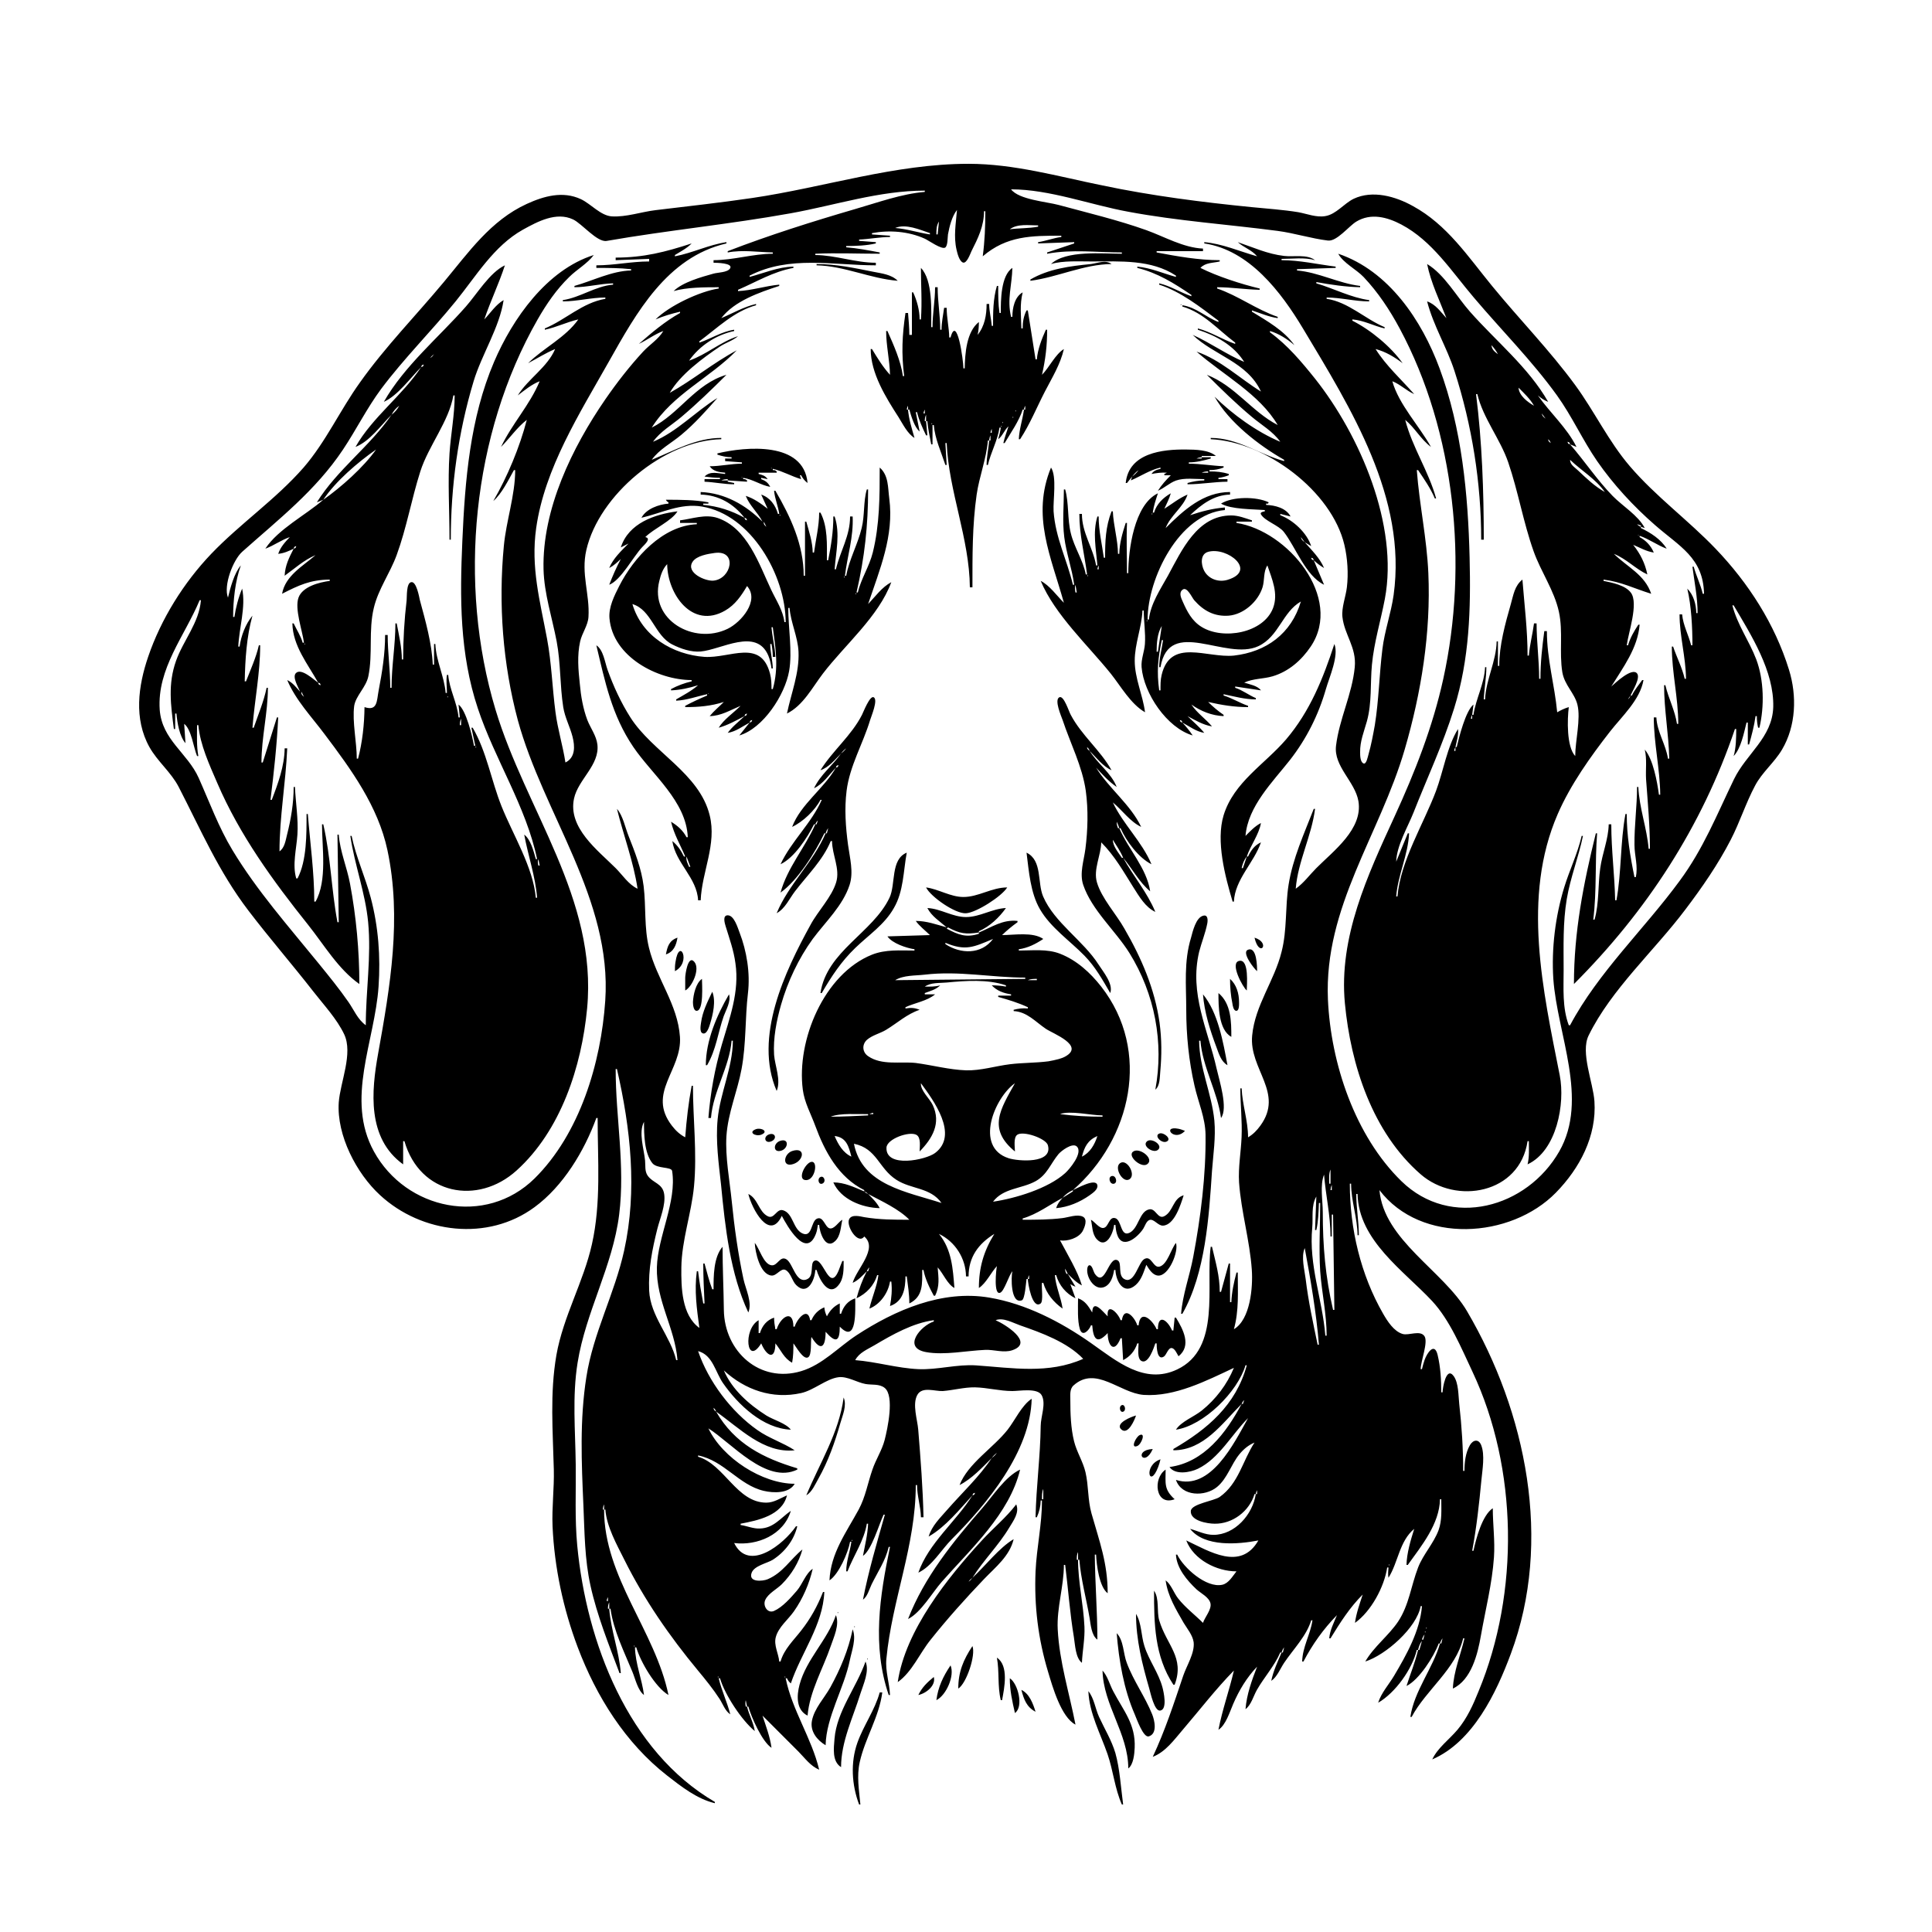 <?xml version="1.0" encoding="UTF-8"?>
<svg xmlns="http://www.w3.org/2000/svg" xmlns:xlink="http://www.w3.org/1999/xlink" width="1500pt" height="1500pt" viewBox="0 0 1500 1500" version="1.1">
<g id="surface1">
<path style=" stroke:none;fill-rule:nonzero;fill:rgb(0%,0%,0%);fill-opacity:1;" d="M 463 868 L 464 868 C 464 900.762 466.812 933.66 459.574 966 C 452.973 995.496 437.395 1021.812 432 1052 C 426.824 1082 429.25 1111 429.984 1141 C 430.344 1155.648 428.395 1170.273 429 1185 C 430.438 1217 437.285 1249.09 448.574 1279 C 462.957 1317.098 485.605 1353.324 518 1378.574 C 528.969 1387.129 541.199 1396.723 555 1400 L 555 1399 C 487.664 1359.699 455.328 1275.219 448.172 1200 C 446.18 1179.094 447.246 1158 446.996 1137 C 446.684 1110.648 444.219 1084.25 448.438 1058 C 454.805 1018.371 475.73 983.062 480.715 943 C 485.484 904.664 478 868.156 478 830 L 479 830 C 489.59 876.188 494.914 924.121 484.574 971 C 477.188 1004.488 460.543 1035 455.273 1069 C 450 1102.352 451.492 1135.496 452.961 1169 C 453.871 1189.77 453.914 1210.551 458.426 1231 C 463.477 1254 472.734 1277.094 481 1299 L 482 1299 C 480.664 1282.102 474.34 1266 473 1249 L 474 1249 C 476.262 1265.781 484.602 1282.473 491 1298 C 493.254 1303.434 495.203 1312.473 500 1316 C 498.398 1303.594 493.258 1291.535 493 1279 L 494 1279 C 497.242 1290.254 508.809 1310.012 519 1316 C 508.664 1266.059 469 1224.805 469 1172 L 470 1172 C 471 1185.309 478.859 1199.211 484.754 1211 C 500.184 1242 519.895 1270.465 541.918 1297 C 547.805 1304.094 553.625 1311.266 558.656 1319 C 561.266 1323.016 562.945 1328.344 567 1331 C 564.535 1321.48 560.254 1312.508 558 1303 L 559 1303 C 562.762 1315.789 575.762 1335.539 586 1344 C 585 1337.363 581.543 1331.504 580 1325 L 581 1325 C 583.426 1333.406 591.688 1352.211 599 1357 C 597.84 1348.387 594.676 1340.227 592 1332 L 620 1360 C 625 1365.09 629.242 1371.137 636 1374 C 630.195 1349.504 615 1327.801 610 1303 L 611 1303 C 611.938 1305 612.391 1305.551 614 1307 C 622 1283.262 638.895 1261.781 640 1236 L 639 1236 C 634.641 1247 629.352 1256.633 622 1266 C 616 1273.703 608.773 1280.387 606 1290 L 605 1290 C 604.449 1283.711 600.602 1277.367 602.34 1271 C 604.469 1263.188 611.93 1257.426 616.43 1251 C 623.312 1241.172 628.297 1229.684 631 1218 C 625.586 1221.547 622.988 1230 618.699 1235 C 614 1240.426 607.664 1247.75 601 1250.707 C 595.789 1253.02 592 1246.457 594.219 1242.039 C 596.551 1237.086 603.18 1233.793 606.984 1230 C 614.426 1222.543 620.215 1213.18 623 1203 C 613.496 1210.738 607.938 1221.055 596 1226.121 C 592.305 1227.688 580.863 1228.766 583.547 1221.18 C 585.52 1215.602 595.477 1213.77 600 1211 C 609.324 1205.004 616.438 1195.797 619 1185 L 618 1185 C 608.562 1198.816 581.262 1221.012 570 1198 C 587.82 1200.254 608.496 1191.707 614 1173 C 606 1178.605 600.645 1186.418 590 1186.738 C 584.914 1187 579.977 1184.73 575 1184 L 575 1183 C 588.355 1180.484 607.297 1176.578 611 1161 C 605.836 1163.215 600.836 1166.652 595 1166.652 C 572 1166.652 562.484 1137.027 542 1131 L 542 1130 C 562.223 1134 573.621 1153 593 1157.496 C 600.527 1159.289 612.648 1159.648 617 1152 C 591.789 1152 560.953 1132.023 550 1109 C 567.766 1120.102 594.945 1152.574 619 1141 L 619 1140 C 592.934 1132.223 570.438 1121.094 556 1096 C 573.91 1108.469 592.883 1128.648 617 1126 C 607.883 1120 597 1116.703 588 1110.277 C 567.719 1096.008 550 1072.555 542 1049 C 553.422 1052 555.363 1065.34 561.441 1074 C 573.211 1090.773 592.328 1109.055 614 1110 C 610.254 1105 600.469 1102.41 595 1099 C 581.613 1090.469 568.406 1079 562 1064 C 578.516 1079.168 599.781 1086.547 622 1081.574 C 632 1079.336 641.574 1070.48 651 1069.27 C 657.863 1068.387 665.309 1073.332 672 1074.535 C 676.875 1075.414 682.691 1074.238 686.852 1077.562 C 694.664 1083.809 689 1109.543 686.844 1118 C 684.711 1126.133 680 1133.117 677.344 1141 C 673.684 1151.473 672 1162.129 666.691 1172 C 657 1189.801 644.902 1206 644 1227 C 651.234 1222.262 658.504 1205.395 660 1197 L 661 1197 C 659.953 1204.766 657 1212.094 657 1220 L 658 1220 C 662.617 1208 671 1195.816 673 1183 L 674 1183 C 673.641 1191.363 671.547 1199.785 670 1208 C 676.777 1203.363 682.344 1183.832 686 1176 L 687 1176 C 680.773 1198 674.348 1219.578 670 1242 C 673.648 1239.316 674.785 1234 676.758 1230 C 681.488 1220.402 687.555 1211.559 690 1201 L 691 1201 C 683 1239.414 677 1277.828 690 1316 L 691 1316 C 690.598 1306.594 687.266 1297.492 688.172 1288 C 692.547 1242.023 711 1200 711 1153 L 712 1153 C 712 1161.457 714.824 1169.547 715 1178 L 717 1178 C 716.531 1155.309 714.734 1132.633 712.914 1110 C 712.293 1102.25 708.191 1090.34 712.18 1083.059 C 715.938 1076.199 725.82 1080.324 732 1080 C 740.293 1079.355 748.66 1077 757 1077.129 C 766.711 1077.367 776.258 1080 786 1080 C 791.656 1080.008 805.383 1077.426 808.684 1083.148 C 812.41 1089.621 808 1100 808 1107 C 807.723 1130.785 804.488 1154.316 804 1178 L 805 1178 C 806.902 1173.699 807.898 1169.707 808 1165 L 809 1165 C 808.996 1183.414 804.844 1201.633 804 1220 C 802.871 1246.715 806 1272.395 813.719 1298 C 817.176 1309.473 823.82 1333.191 835 1339 C 830.203 1314.277 822.508 1290.305 821.211 1265 C 820.355 1248.355 826 1231.68 826 1215 L 827 1215 C 829.359 1233.676 830.645 1252.375 833.754 1271 C 834.727 1277 835 1287.238 840 1291 C 840.398 1281.676 842.371 1272.363 841.961 1263 C 841.203 1245.672 837 1228.309 837 1211 L 838 1211 C 839.184 1226 843.41 1241.23 845.922 1256 C 846.816 1261.27 847.398 1269.789 852 1273 C 852 1251 850.184 1229 850 1207 L 851 1207 C 851.336 1215 853.449 1232.078 860 1237 C 860 1213.574 853.688 1197.09 847.43 1175 C 844.453 1164.5 845.246 1153.543 842.766 1143 C 840.797 1134.641 835.961 1127.344 833.898 1119 C 831.363 1108.75 830.996 1097.516 831 1087 C 831 1083.258 830.375 1078.496 833.434 1075.703 C 850.777 1060 869.395 1081.605 888 1083 C 912.211 1084.605 936.625 1072 958 1062 C 952.551 1075.086 944 1086.324 933 1095.191 C 927 1100 917 1103.688 913 1110 C 934.551 1106.816 960.934 1080.609 967 1060 L 968 1060 C 959.562 1091 937.312 1109.699 911 1125 L 911 1126 C 934.582 1126 948.863 1105.18 964 1090 C 952 1112.488 934.844 1135.383 908 1139 C 912.445 1145.371 923.973 1143.262 930 1140.367 C 946.457 1132.461 956.414 1113.59 969 1101 C 957.977 1120.801 940 1157.609 913 1149 C 917.422 1162 935.66 1162.145 944.91 1154.473 C 952.984 1147.77 955.766 1137 962.328 1129 C 965.582 1125.078 969.246 1122 974 1120 C 964.688 1134.25 961.688 1151.746 947 1162.211 C 942.648 1165.312 924.984 1167.555 924.547 1173.094 C 923.934 1180.797 937.684 1183 943 1183 C 956.879 1183.262 970 1173.367 974 1160 L 975 1160 C 972.641 1175.754 958.797 1191.715 942 1191.66 C 935.734 1191.641 929.918 1188.613 924 1187 C 935.23 1201.305 961.422 1199.02 977 1196 C 963.191 1220 938.906 1204.371 921 1196 C 926.777 1211 944.672 1220 960 1220 C 957 1223.695 953.973 1229.293 948.996 1230.395 C 936.441 1233.164 918.734 1217 914 1207 L 913 1207 C 913.547 1217.562 921.574 1227 929 1234 C 932.289 1237 938.648 1240.051 939.777 1244.73 C 940.934 1249.516 935.402 1255.562 934 1260 C 927.605 1253.621 920.277 1248.129 914.668 1241 C 911.328 1236.758 909.273 1230.133 905 1227 C 906.648 1239.242 913 1249.496 919 1260 C 921.785 1264.582 926 1269.605 926.746 1275 C 927.684 1283.461 921.301 1293.18 918.668 1301 C 911.391 1322.613 904.637 1343.387 895 1364 C 904.926 1360.18 911.562 1350.828 918.27 1343 C 931.414 1327.664 943.859 1311.438 958 1297 C 954.426 1312.445 949 1327.352 946 1343 C 951.785 1339.211 954.723 1329.195 957.426 1323 C 962 1312.371 967.965 1302.402 976 1294 C 971.902 1304.621 967.91 1315.566 967 1327 C 971.434 1323.75 973.172 1316.727 975.871 1312 C 981.508 1302.145 989.488 1293.461 994 1283 L 995 1283 C 991.934 1290.367 988.633 1297.109 987 1305 C 991.508 1302.047 994 1295.469 997 1291 C 1003.938 1280.641 1014.438 1270.105 1018 1258 L 1019 1258 C 1017.379 1269 1011.234 1278.727 1011 1290 L 1012 1290 C 1018.949 1276.75 1027.512 1264.711 1038 1254 C 1035.574 1260 1032.566 1265.551 1032 1272 L 1033 1272 C 1040.508 1259.777 1047.809 1248.199 1058 1238 C 1055.66 1245.188 1053 1252.488 1052 1260 C 1064.461 1251.148 1074.773 1232.074 1077 1217 L 1078 1217 C 1077.801 1219.789 1077.531 1222.254 1078 1225 C 1085.586 1213.004 1086.426 1196.566 1098 1187 C 1095.246 1195.703 1092.191 1206 1092 1215 L 1093 1215 C 1103.672 1200.102 1117.602 1183.219 1118 1164 L 1119 1164 C 1119 1172.074 1119.684 1180.266 1116.91 1188 C 1113 1198.445 1105 1206.703 1101 1217 C 1095.539 1231.133 1094 1246.16 1085.48 1259 C 1077.98 1270.105 1066.715 1278.371 1060 1290 C 1075.766 1285 1100 1263.777 1103 1247 L 1104 1247 C 1102.477 1266.164 1092 1284.805 1082.395 1301 C 1078.25 1308 1072.473 1314.195 1070 1322 C 1083.293 1314.316 1096.438 1296 1100 1281 L 1101 1281 C 1098.773 1290.402 1094.953 1299.766 1092 1309 C 1101.758 1304.242 1113.305 1286.098 1117 1276 L 1118 1276 C 1112.43 1295.484 1097.992 1312.742 1095 1333 L 1096 1333 C 1107.203 1312 1130.344 1295.809 1136 1272 L 1137 1272 C 1134 1285 1128.574 1297.695 1128 1311 C 1142.332 1304.316 1147.273 1284.242 1149.75 1270 C 1153.254 1250 1158.512 1229.453 1159.91 1209 C 1160.781 1196.277 1159 1183.672 1159 1171 C 1150.734 1176.414 1146 1194.723 1144 1204 L 1143 1204 C 1146.438 1185.746 1148.414 1167.426 1150.172 1149 C 1150.922 1141.113 1153 1129.59 1150 1122.02 C 1148 1117 1143.738 1117.762 1141.227 1122.02 C 1137.793 1128 1137 1135.395 1137 1142 L 1136 1142 C 1136 1124.469 1134.906 1107.414 1132.949 1090 C 1132.238 1083.648 1132.531 1073.648 1128.582 1068.324 C 1122.758 1060.469 1120 1078 1120 1081 L 1119 1081 C 1119 1071.383 1118.426 1061.398 1116.176 1052.004 C 1113.699 1041.648 1107.832 1050.617 1106 1056 C 1105.219 1058.316 1104.551 1060.617 1104 1063 L 1103 1063 C 1103 1057 1109 1042.055 1105.969 1037.434 C 1102.613 1032.426 1093.82 1037.102 1089 1035.684 C 1082.207 1033.68 1077.203 1025.785 1073.871 1020 C 1056.406 989.66 1048 954 1048 919 L 1049 919 C 1049 932.496 1053.887 945.488 1054 959 L 1055 959 C 1055 948.25 1053 937.703 1053 927 L 1054 927 C 1054.746 963.078 1089.949 986.613 1111.824 1010.039 C 1125.734 1025 1134.59 1046.734 1143.219 1065 C 1178.57 1140 1179.723 1236.582 1148 1313 C 1143.766 1323.582 1138.984 1334.188 1131.562 1343 C 1125.203 1350.547 1116.211 1357 1112 1366 C 1143.598 1352.383 1161.715 1314.406 1173 1284 C 1205.621 1196.637 1185 1096.395 1138.988 1018 C 1120.551 986.605 1074.391 962.832 1071 924 C 1103.285 966.344 1172.941 961.711 1207.961 926 C 1226.52 907.051 1239.754 882 1237.91 855 C 1236.918 840.504 1226.945 817.18 1233.375 804 C 1250.984 768 1284.598 738 1308.625 706 C 1321.508 689 1333.902 671.066 1343.742 652 C 1350.797 638.328 1355.43 623.512 1362.629 610 C 1368 599.68 1377.578 592.094 1383.547 582 C 1394.488 563.5 1395.211 540.164 1388.973 520 C 1378 484.527 1357.559 452.727 1331.961 426 C 1310.645 403.746 1285.543 385.48 1265.43 362 C 1248.809 342.602 1238 319.484 1223 299 C 1203.238 272 1179.703 248 1158.426 222 C 1139.727 199.184 1123.484 174.422 1097 160 C 1083.477 152.434 1065.676 147.398 1051 154.328 C 1043.438 158 1037.449 166.352 1029 167.773 C 1022 169 1014.809 166 1008 164.754 C 996 162.801 984 162.031 972 160.832 C 933.234 157 894.18 152 856 144 C 821.672 137 787.297 127.18 752 127.18 C 694.859 127.18 640 145.465 584 153.727 C 559 157.402 534 160.148 509 163.156 C 497.832 164.496 486.297 168.645 475 168 C 466.285 167.426 458.816 158.297 451 154.629 C 437 148.105 422.312 152.215 409 158.309 C 380.906 171.172 363.742 196 344.566 219 C 322.895 245.035 299 269.383 279.426 297 C 264 318.5 253 343 235.711 363 C 214 387.816 186.684 406.32 164 430 C 142.613 452.406 125 480.613 115 510 C 107.281 532.668 103.832 558.102 116 580 C 122.344 591.309 132.77 599.465 138.742 611 C 156 644.469 169.75 676.68 192.883 707 C 209.215 728.402 226.879 748.766 243.426 770 C 251.555 780.434 261.508 791.004 267.215 803 C 274.289 818 264.18 840 263 856 C 261.355 881.465 276.734 911 295 927.828 C 327.371 957.789 378.754 964 415 937.242 C 437.199 921 453.688 893.629 463 868 M 1323 461 L 1322 461 C 1320.324 453.762 1316.949 447.133 1315 440 L 1314 440 C 1315.555 452.043 1318 463.789 1318 476 L 1317 476 C 1316.855 469.176 1314.949 462 1310 457 C 1313.191 470.41 1314 487.18 1314 501 L 1313 501 C 1311 493 1306.734 485.398 1306 477 L 1304 477 C 1304 493.777 1308.859 510.254 1309 527 L 1308 527 C 1305.996 518.348 1301.836 510.387 1299 502 L 1298 502 C 1298 522.059 1303 542 1303 562 L 1302 562 C 1300.477 551.695 1295.344 542.137 1293 532 L 1292 532 C 1292 551.152 1295.605 570 1296 589 L 1295 589 C 1293.375 578 1286.516 568.246 1286 557 L 1284 557 C 1284 577.051 1288.836 597 1289 617 L 1288 617 C 1286.688 607.25 1283.492 589.434 1277 582 C 1278.801 589.555 1277.562 597.316 1278 605 C 1279.324 623.023 1281 641 1281 659 L 1280 659 C 1278.684 643 1272.699 627.32 1272 611 L 1271 611 C 1271 626.004 1268.828 641.008 1269 656 C 1269 664.367 1271.965 672.734 1270 681 L 1269 681 C 1265.625 664.633 1263 648.762 1263 632 L 1262 632 C 1257.902 654.074 1259 677 1255 699 L 1254 699 C 1253.594 679.305 1251 660 1251 640 L 1249 640 C 1248.762 651.586 1244 662.586 1242.43 674 C 1240.516 687.344 1241.684 701 1238 714 L 1237 714 C 1239.785 692 1238.25 669.184 1240 647 L 1239 647 C 1229.375 686.066 1222 723.52 1222 764 C 1278.465 707.535 1321.406 641.645 1347 566 L 1348 566 C 1347.98 572.68 1347.887 580.617 1346 587 C 1351.676 581.133 1354 569 1356 561 L 1357 561 L 1357 578 L 1358 578 C 1360 570.781 1362 563.445 1363 556 L 1364 556 C 1364 559.121 1364.277 562 1365 565 L 1366 565 C 1369.93 548.492 1369.566 528 1363.574 512 C 1358 497.371 1348.98 485.352 1345 470 L 1346 470 C 1359.617 493.094 1377.488 521.094 1376.742 549 C 1376 572.711 1355.848 585.188 1346.258 605 C 1332.945 632.504 1322.492 659.023 1304 684 C 1276.613 721.375 1240.926 754.816 1219 796 L 1218 796 C 1212.875 782.25 1214 767.441 1214 753 C 1214 734.551 1213.367 716.262 1216.434 698 C 1219.234 681.34 1225.586 665.504 1229 649 L 1228 649 C 1224.805 662.805 1218.566 675.512 1214.434 689 C 1207.527 711.547 1204.477 736.43 1206 760 C 1209 803 1233.77 853.453 1210.574 894 C 1185.605 937.645 1126.379 954.469 1088 917 C 1051.98 881.805 1033.211 825.574 1031 776 C 1027.895 704.145 1071.203 648.23 1090.574 582 C 1103.5 537.816 1110.98 491.121 1108.961 445 C 1107.781 418.059 1102 391.77 1100 365 L 1101 365 C 1105.723 372.008 1110.73 379.184 1114 387 L 1115 387 C 1109.211 365.828 1096.566 347.508 1091 326 C 1098.516 332.117 1103 341.012 1111 347 C 1101.961 330.699 1086 314 1081 296 C 1087.203 298.387 1091.891 303.328 1098 306 C 1088 294.645 1076 283.801 1068 271 C 1075.758 273 1082.711 277.203 1089 282 C 1079.934 269.129 1064 256.023 1050 249 L 1050 248 C 1058.816 248.719 1066.516 253 1075 255 L 1075 254 C 1059.73 247.609 1046.82 234.484 1030 232 L 1030 231 C 1041 231 1051.93 234 1063 234 L 1063 233 C 1048.98 231.109 1035.605 224 1022 220 L 1022 219 C 1032.812 221.008 1044.996 222.773 1056 223 L 1056 222 C 1039.328 220 1023.66 211.359 1007 210 L 1007 209 L 1037 208 L 1037 207 C 1022.992 205.227 1009 202 995 202 L 995 201 C 1003.32 201 1012.996 199.633 1021 202 C 1014.672 197.18 1004.488 199.602 997 198.715 C 983.93 197.168 973.305 192.164 961 188 C 965.684 192.23 971.844 194 976 199 C 962.809 195.285 948.672 189.117 935 188 L 935 189 C 970 194.191 994.625 226.711 1011.602 255 C 1049 317.387 1092.461 386.496 1082 462 C 1080 476.195 1075 489.738 1073.285 504 C 1070.84 523.641 1070.555 543.426 1067.41 563 C 1066 570.77 1064.598 578.438 1062.422 586 C 1062 587.25 1060.848 594 1058.477 592.652 C 1056 591.402 1056 586.277 1056 584 C 1055.836 575.633 1059 568 1061.254 560 C 1065.25 545.512 1063.77 530.73 1065.172 516 C 1066.828 498.574 1071.949 482.125 1075.195 465 C 1086 407.766 1055.871 338 1020.996 294 C 1010.57 281 999.711 268 986 258 L 986 257 C 993 259.051 999.398 263.227 1005 268 C 996.938 256.551 983.727 249.203 972 242 L 972 241 C 978.574 243.141 985 246 992 247 L 992 246 C 975.617 240.422 961.383 229.578 945 224 L 945 223 C 956 223 966.965 224.773 978 225 L 978 224 C 963.762 220.625 945 214.535 932 208 C 936 203.738 941.574 204.297 947 203 L 947 202 C 930.613 202 914 199.027 898 196 L 898 195 L 934 195 L 934 193 C 918.766 192.336 904 183.723 890 178.691 C 867.879 170.812 844.66 165.289 822 159.152 C 812.652 156.621 790.93 155 785 147 C 814.91 147 846.469 159 876 164.391 C 914.449 171.594 953.301 174.191 992 179.281 C 1005 181 1018 185.191 1031 186.766 C 1037.906 187.613 1047.195 175.602 1053 172.07 C 1064.316 165.184 1076.961 168.516 1088 174.32 C 1112 187.016 1127 210.727 1144.273 231 C 1165.738 256.383 1189.398 280 1208.844 307 C 1220.48 323.188 1228.703 341.594 1240 358 C 1252.539 376.137 1268.387 393.258 1285 407.711 C 1304 424.34 1322.422 433.023 1323 461 M 718 148 L 718 149 C 699.945 150.473 681.348 157.305 664 162.289 C 630.734 172 597.293 182.543 565 195 L 565 196 C 576.82 193.805 588.176 195.758 600 196 L 600 197 C 584.547 197.043 569.469 202 554 202 L 554 204 C 555.887 204.004 569.504 204.113 566.824 208.406 C 564.836 211.594 557.281 211.508 554 212.43 C 544.488 215.102 530 219.062 523 226 C 533.289 223 547.227 223.031 558 223 L 558 224 C 543.336 226.164 519.398 237.492 509 248 C 514.977 245.43 521.656 243.469 528 242 L 528 243 C 516.391 249.465 505.973 258.289 496 267 C 502.492 264 508.238 259.461 515 257 C 511 263.633 504.43 267.465 499.285 273.039 C 488.621 284.602 478.949 297.047 470 310 C 444.219 347.461 420.871 395.395 422 442 C 422.48 461 428.68 479.465 432.195 498 C 435.391 515 434.656 532.082 437.297 549 C 438.543 557 442.527 564.203 444.523 572 C 446.418 579.414 446.793 588.156 439 592 C 437 579 433 566.203 431.281 553 C 428.793 534.074 428.246 514.781 424.738 496 C 419.242 466.562 411.973 440.422 416.285 410 C 422.863 363.59 449.984 321.078 472.574 281 C 494 243 517.785 199.691 564 189 L 564 188 C 550.395 190 537.602 196.438 524 199 L 524 198 C 528.477 195.25 533.336 192.781 537 189 C 516.637 195.637 499.68 200 478 200 L 478 202 L 504 201 L 504 203 C 490.199 203 476.777 206 463 206 L 463 208 C 472 208 480.992 208 490 209 L 490 210 C 475 210.309 460.242 218 446 222 L 446 223 C 456 223 465.945 220.207 476 220 L 476 221 C 462.262 222.121 450.535 231 437 233 L 437 234 C 448 234 458.891 231.008 470 231 L 470 232 C 452 235.09 439.25 248.234 423 255 L 423 256 C 431.945 254.148 440 250.051 449 248 C 439.168 262 422 270.129 410 282 C 417 278.312 423.676 274.051 431 271 C 425 285.172 410 294.062 402 307 C 407.223 303 412.836 298.371 419 296 C 411.301 314.488 397.457 329.121 389 347 C 395.715 340.285 401.492 331.742 409 326 C 403.574 347 393.883 370.281 383 389 C 389.535 383.398 394.785 372.566 399 365 L 400 365 C 399.945 384.746 393 404.336 391.172 424 C 386.887 469 390.355 515.398 402 559 C 421.902 632.016 475.309 698.199 469.91 777 C 466.605 825.262 450.18 880.25 414.996 915 C 377 952.336 315.273 939.426 290.312 894 C 268 853.457 290.988 808.672 293.91 766 C 295.504 742.715 293.82 719.684 287.848 697 C 283.578 680.797 276.383 665.418 273 649 L 272 649 C 275.316 671.562 283.656 693.191 285.828 716 C 288.371 742.684 284 769.289 284 796 C 277.672 791.438 274.914 784.273 270.566 778 C 263.359 767.613 255.355 757.805 247.391 748 C 224.18 719.438 199.523 691.621 180.449 660 C 169.715 642.199 162.742 623 154.27 604 C 145.523 584.523 125.734 574.477 124 551 C 121.852 519.035 143.457 493.723 155 466 L 156 466 C 154.605 483.523 142.426 497 136.699 513 C 130.227 531.188 132.609 547.48 135 566 L 136 566 L 136 554 L 137 554 C 137.566 561 139.383 571.715 144 577 L 143 562 C 148.613 566.215 150.246 580.375 153 587 L 154 587 C 152.531 579.09 153 571.02 153 563 L 154 563 C 155.328 578.215 162.73 594.109 168.719 608 C 186 648.227 212 684 239.199 718 C 251.559 733.508 262.551 752.41 279 764 C 279 738.004 276.547 711.586 271.738 686 C 269.332 673.188 264 661.102 263 648 L 262 648 L 263 716 L 262 716 C 257.199 690.527 256.863 665.355 251 640 L 250 640 C 250 658.172 254.188 683.602 245 700 L 244 700 C 244 677.195 240.789 654.691 239 632 L 238 632 C 237.996 647.375 238.277 668.117 231 682 L 230 682 C 226.852 671.344 230.184 659 230.91 648 C 231.719 636 229.52 623.109 229 611 L 228 611 C 228 623.547 225.926 636 222.871 648 C 221.727 652.566 221 658.219 217 661 C 217 634.324 221.855 607.645 223 581 L 221 581 C 220.887 594.633 215.855 608.414 211 621 L 210 621 C 212.637 600.129 215 578.051 216 557 L 215 557 L 204 592 L 203 592 C 203 572.551 208 553.48 208 534 L 207 534 C 204.77 544.801 200.512 554.617 197 565 L 196 565 C 197.695 543.562 202 522.609 202 501 L 201 501 C 198.77 510.633 194.566 519.805 191 529 L 190 529 C 190.348 512.191 191.43 494.266 196 478 C 190.555 484.625 187.25 493.527 186 502 L 185 502 C 185.617 487.629 191 471.211 188 457 C 185.191 463.613 183 472 182 479 L 181 479 C 181 466.391 182.562 451 187 439 C 181.91 444.773 178.777 456.504 177 464 C 173.34 454.621 180.941 434.789 188 428.438 C 216.18 403.285 245 381 266.332 349 C 276.602 333.602 284.781 317 295.895 302 C 313.734 278.176 334.973 257.074 353.738 234 C 369.621 214.473 383.312 191 406 178.312 C 417.441 172 431.945 164.188 445 170.402 C 451.875 173.676 463.68 188.324 471 187.051 C 518.266 178.801 566.555 174.133 614 165.574 C 648.598 159.336 682.586 148 718 148 M 743 163 C 742.176 173.438 740.246 183.617 742.68 194 C 743.297 196.637 744.719 202.598 747.531 203.793 C 750.504 205.055 753.328 197 754.246 195 C 759.316 185 763.969 175.559 764 164 L 765 164 C 765 176.16 764.566 187 763 199 C 781.676 183 800.906 183 824 183 L 824 184 C 817.844 184.797 812 187.098 806 188 L 806 189 L 834 188 L 834 189 L 813 196 L 813 197 C 832.363 193.402 851.547 196 871 196 L 871 197 C 856.27 197 827.492 194.098 816 205 C 825.566 202.172 838 203.047 848 203 C 869.828 203 893.812 201.355 913 214 L 913 215 C 902.887 212.234 893.645 208 883 207 L 883 208 C 899 212 911.27 219.738 925 229 L 925 230 C 916.434 227.082 908.887 222.059 900 220 L 900 221 C 916.941 226.523 931.922 238.391 946 249 L 946 250 C 936.184 246.281 928.801 238.617 918 237 L 918 238 C 934.656 242.828 945.559 256 959 266 L 959 267 C 948.988 263.59 940.324 257.762 930 255 L 930 256 C 944.32 260.66 957.773 268 966 281 C 952.195 275.223 939.781 266.137 926 260 C 942.281 275.797 968.504 281.09 979 304 C 962.484 293.809 947.641 279.348 929 273 C 949.48 291 978 306 992 330 C 971.812 319.527 959 299.602 937 291 C 948.297 302.297 959.715 313.48 972 323.715 C 979.449 330 988.344 335 994 343 C 975.777 335.371 957 321.762 943 308 C 954.336 328 977.297 345.773 997 357 L 997 358 C 977.461 352.656 960.973 340.016 940 340 L 940 341 C 982.574 342.828 1033.957 381.309 1043.766 423 C 1046.23 433.484 1046.984 445.285 1045.715 456 C 1044.859 463.219 1041.449 471.809 1042.254 479 C 1043.809 493 1053.324 502.562 1051.828 518 C 1049.809 539 1039.809 558.184 1037.285 579 C 1035.344 595.031 1052 606.703 1054.676 622 C 1058.289 643.688 1035.281 660.652 1022 674 C 1016.672 679.355 1012.203 685.629 1006 690 C 1007.691 668.738 1018.309 649.199 1021 628 L 1020 628 C 1012.535 647.242 1003.676 666.453 1000.438 687 C 997.719 704.27 999.402 722 995 739 C 989.43 761.598 974.434 780.309 972.172 804 C 969.664 830.223 997.211 848.391 978.512 874 C 975.805 877.703 972.945 880.672 969 883 C 968.965 870.129 964.551 857.797 964 845 L 963 845 C 963 857.695 964.52 870.262 963.961 883 C 963.453 894.586 961.293 906.379 962 918 C 963.656 941 970.344 963.098 971.91 986 C 972.82 999.309 970.805 1024.473 958 1032 C 962 1017.578 961 1003 961 988 L 960 988 C 958 995.445 956.328 1003.305 956 1011 L 955 1011 L 955 981 L 954 981 L 948 1003 L 947 1003 C 947 990.496 943.777 980.012 941 968 L 940 968 C 936 998.504 948.199 1047 914 1063.215 C 888.5 1075.359 866.797 1056.617 847 1042.723 C 823.582 1026.281 796.488 1012.223 768 1007.434 C 731.398 1001.281 695 1017.078 665 1036.695 C 650.832 1046 638.602 1059.586 622 1064.559 C 589.883 1074.18 562.387 1049.309 562 1017 C 561.809 1000.676 561 984.383 561 968 C 553.926 976.098 554 991 554 1001 L 553 1001 C 550.457 994.41 548.906 987.777 547 981 L 546 981 C 546 991.414 546.555 1001.641 547 1012 L 546 1012 C 544.441 1003.73 543 995.348 542 987 L 541 987 C 539 1002.234 540.977 1016 543 1031 C 529.223 1021.082 528.82 999.48 529 984 C 529.254 963 536.832 942.004 538.828 921 C 541.281 895.242 538 868.777 538 843 L 537 843 C 534.539 856.203 533 869.641 532 883 C 527.785 880.812 524.586 877.766 521.68 874 C 501.965 848.453 529.684 831 527.91 805 C 526.184 779.73 509.762 760.023 503.898 736 C 500 720.25 501.676 704 499.715 688 C 498 674.324 493 661.703 488 649 C 485.371 642.422 483.676 633.305 479 628 C 483.984 648.227 491.984 669.496 495 690 C 487.949 686.711 483.402 679.426 478 674 C 464 660.051 440.828 642.688 445.668 620 C 448.832 605.168 465.715 594 463.812 578 C 462.996 571.184 458.477 565.301 456 559 C 452.668 550.129 451 540.43 450.168 531 C 449 520.016 447.984 509 450.426 498 C 451.879 491.512 456.492 485.594 456.891 479 C 457.973 461.203 450.941 445.512 455.234 427 C 465 384.426 515.492 342 560 341 L 560 340 C 540.488 340.012 523.594 349.781 506 357 C 511.828 348.797 521.387 344 529 337.562 C 539.328 329 548 319.145 557 309 C 539.895 319.559 525.766 335.145 507 343 C 512.656 335 521.594 330 529 323.727 C 541.242 313.375 552.672 302.328 564 291 C 539.824 298 527.344 321.367 506 332 C 522.355 306 551.324 293.34 572 272 C 553.715 281.75 537.949 295 520 305 C 528 291 545.59 278 559 269.004 C 563.457 266.059 569 264.477 573 261 C 559.277 265.473 548.484 275.324 535 280 C 543.199 268.363 556 260 570 257 L 570 256 C 560.281 257.438 552 263 543 266 L 543 265 C 556.836 254.742 569.961 241.66 587 237 L 587 236 C 577.309 238.242 569 243.219 560 247 C 570.188 233.691 589.613 227.008 605 222 L 605 221 C 594.227 222 583.742 225.535 573 226 L 573 225 C 587.789 218.629 599.891 211.035 616 208 L 616 207 C 603.988 207.246 593.375 212 582 215 L 582 214 C 613 198.074 646.688 206 680 206 L 680 204 C 664.176 204 648.824 198.133 633 198 L 633 197 C 649.789 196.277 666.219 197 683 197 L 683 196 C 674.43 194.387 665.699 192.688 657 192 L 657 191 C 664.41 191 672.797 190.715 680 189 L 680 188 L 667 187 L 667 186 C 675 185.656 682.945 184.023 691 184 L 691 183 L 677 182 L 677 181 C 690.621 178.473 705.312 179.598 718 185.312 C 720.734 186.543 731.492 194.23 733.973 192.117 C 735.926 190.457 735.66 184.402 736 182 C 737.207 175.613 739 168.223 743 163 M 729 172 L 728 182 L 727 182 C 727 178.355 727 175.172 729 172 M 806 175 L 806 176 C 798.738 177.348 791.328 177.074 784 178 C 790 173.512 798.848 175 806 175 M 722 181 L 722 182 C 712.918 180.664 704.227 177.727 695 177 C 703.32 173.508 714 178.312 722 181 M 724 182 L 723 183 L 724 182 M 1039 197 C 1043 204.324 1052.91 209 1058.715 215.09 C 1069.969 227 1078.961 240.613 1086.691 255 C 1129.996 335.59 1140 438.559 1120.574 527 C 1112.359 564.398 1098.629 599.285 1082.691 634 C 1061.855 679.387 1039.277 727.609 1044.172 779 C 1048.738 827.004 1065.562 879.152 1103 911.711 C 1130.539 935.664 1179.973 926.816 1186 886 L 1187 886 C 1187 892.148 1187.441 898 1186 904 C 1208.711 893.406 1215.262 856.793 1211 835 C 1198 769.117 1181.387 696.445 1209.426 632 C 1219.344 609.203 1234.781 587.531 1250 568 C 1259.246 556.164 1273.336 543.414 1276 528 L 1275 528 C 1272.18 532 1269 535.672 1267 540 L 1266 540 C 1267.41 536.367 1273.941 526.344 1270.957 522.785 C 1266.891 518 1253.957 530.441 1251 533 C 1260.234 518.035 1271.512 503.223 1273 485 L 1272 485 C 1268.703 490 1265.664 495.227 1264 501 L 1263 501 C 1264.223 491.34 1272.316 468.52 1266.258 460.215 C 1261.996 454.371 1251.648 452.375 1245 451 L 1245 450 C 1259 451.77 1268.898 457 1282 461 C 1276.914 446.09 1263.621 440.398 1253 430 C 1262.992 434 1269.703 441.668 1279 446 C 1277.18 437.199 1273.566 430.035 1268 423 C 1273.352 425.227 1278.195 428.129 1284 429 C 1281.746 423.676 1278 419.672 1273 417 L 1273 416 C 1280.434 418.531 1286.68 423.336 1294 426 C 1289.648 418.797 1281.504 413.551 1274 410 L 1274 409 L 1277 410 C 1271.836 400.07 1259.805 393 1252 385 C 1239.949 372.633 1230.332 358.016 1219 345 L 1224 347 C 1216.562 332.047 1203.438 320.559 1194 307 C 1196.578 309.176 1198.855 310.789 1202 312 C 1186.773 285.273 1161.398 264.805 1141.285 242 C 1131 230.41 1121.445 213 1108 205 C 1111 219.656 1117.621 233.141 1123 247 C 1118.41 242.02 1114.633 236.254 1108 234 C 1112.918 253 1123.25 269.477 1129.254 288 C 1142.855 330 1150 375 1150 419 L 1152 419 C 1152 381.5 1150.703 343.203 1146 306 L 1147 306 C 1151.465 324.793 1164.742 340.715 1170.996 359 C 1178.742 381.648 1182.672 405.461 1190.691 428 C 1196.367 444 1206.73 458.391 1210.332 475 C 1213.695 490.504 1210.461 506.441 1213 522 C 1214.781 532.082 1222.445 538.051 1224.684 547 C 1227.477 558.188 1223 575.129 1223 587 C 1216.219 579.762 1216.809 558.438 1218 549 C 1214.672 550 1211.977 551.301 1209 553 C 1207 531.684 1201 512 1201 490 L 1199 490 C 1197.305 502.59 1196 514.223 1196 527 L 1195 527 C 1195 512.605 1193 498.402 1193 484 L 1191 484 C 1189.918 492.379 1187.668 500.551 1187 509 L 1186 509 C 1186 489.141 1183.559 469.75 1182 450 C 1175.926 454.77 1175 462 1173 469 C 1168.621 484.328 1164 501 1164 517 L 1163 517 L 1163 498 L 1162 498 C 1161.68 513.539 1153.664 527.609 1153 543 L 1152 543 C 1152.359 534.605 1154 526.445 1154 518 L 1153 518 C 1152.438 531.078 1145.871 542.32 1144 555 L 1143 555 L 1144 547 C 1137.879 552 1132.859 572.172 1131 580 L 1130 580 C 1130.969 575.312 1132.488 570.801 1132 566 C 1123.664 579.266 1120.496 599.168 1114.949 614 C 1105.344 639.684 1087.246 668.477 1085 696 L 1084 696 C 1085.32 679.305 1093.281 663.672 1094 647 L 1093 647 L 1084 669 C 1084.371 656.59 1092.82 642.445 1097.398 631 C 1108 604.098 1120.359 577.719 1128.973 550 C 1140.934 511.52 1141.988 472.824 1141 433 C 1139.805 383.527 1134.996 332.828 1117.68 286 C 1103.93 248.805 1078.27 210.285 1039 197 M 417 667 L 416 667 C 414.402 661.156 412 651.664 407 648 C 410 664.297 415.688 680.418 417 697 L 416 697 C 413.926 673.23 398.176 648 389.398 626 C 381.418 606.047 377.871 583.699 367 565 L 366 565 L 369 579 L 368 579 C 366.711 571.504 361.965 551.52 356 547 L 357 557 L 356 557 C 355 545.652 348.93 535.379 348 524 L 347 524 C 346.234 528.52 347 533.371 347 538 L 346 538 C 344.941 525.059 338.562 513.145 338 500 L 337 500 L 337 516 L 336 516 C 335.289 499.422 330.32 482 326 466 C 325.438 463.418 323.277 451.094 319.219 452 C 315.395 452.703 316 463.195 315.715 466 C 313.91 481.09 313 496.809 313 512 L 312 512 C 311.973 502.57 309.742 493.238 308 484 L 307 484 C 306.988 500.703 304 517.289 304 534 L 303 534 C 303 520.25 301 506.723 301 493 L 299 493 C 299 507.512 296.738 521.762 294 536 C 292.422 544.203 293.23 552.352 283 549 C 282.891 562.117 281.352 576.332 278 589 L 277 589 C 277 576.145 273.375 560.414 275 548 C 276.285 540.102 284.246 533.574 285.996 525 C 289.582 507.445 286 489.469 290.234 472 C 293.668 457.434 302.832 445 307.945 431 C 315.719 409.809 319.484 387.469 326.344 366 C 332.695 346.117 348.512 327.254 352 307 L 353 307 C 353 322.078 350 337 349 352 C 347.574 374.117 349 396.824 349 419 L 350 419 C 350 377.375 355.695 336 367.719 296 C 373.949 275.316 387.875 254.156 391 233 C 384.934 236.473 380.789 243 376 248 C 380.801 233.805 387.352 220.285 392 206 C 380.305 211.469 370.23 228.344 361.715 238 C 340.586 262 313.969 284 298 312 C 309 307 318.422 293.578 327 285 C 312.266 307.277 289.285 323.68 276 347 C 286.949 342.758 295.824 330.176 304 322 C 287.199 346.57 261.832 364.578 246 390 L 251 388 C 237.246 400.016 215.969 410.746 206 426 C 212.625 423.59 218.285 419.289 225 417 C 221.238 421 217.734 424.777 216 430 C 220.539 429.516 223.902 428 228 426 C 224.402 433 221.344 439.145 221 447 C 229 441.281 235.621 435 245 431 C 235 439.633 221.508 447 219 461 C 231.984 454.375 240.902 450.125 256 450 L 256 451 C 247.926 452.09 234.863 455.355 231.758 464 C 228.609 472.758 234.828 489.734 236 499 L 235 499 C 233.445 493.609 230.355 489.047 228 484 L 227 484 C 227.363 501.52 238.891 515.379 247 530 C 243.684 527.816 233.84 518.262 229.695 522.645 C 226.742 525.766 231.746 533.773 233 537 C 229.836 533.566 227.262 530.027 223 528 C 229.535 543.617 242 556.59 252 570 C 272.691 597.422 293.523 626 300.789 660 C 312 712.699 302.996 765.781 293.574 818 C 288.328 847.07 284.805 883.703 313 904 L 313 886 L 314 886 C 326 927.676 370.848 936.008 401 908.828 C 435.453 877.773 451.559 828 455.828 783 C 463.945 697.723 408.223 629.035 384.719 551 C 355.328 453.414 366.473 337.082 417.426 248 C 424.301 236 432 224.762 442 215.004 C 447.98 209.086 456 204.738 461 198 C 424.457 209.566 397.914 247.477 383.578 281 C 364.875 324.738 361 373.09 358.961 420 C 357 464.184 356.828 507.52 371 550 C 384 589.258 408.594 626.387 417 667 M 800 217 L 800 218 C 821 215.266 841.496 205.18 863 205 C 858.43 201.555 852.281 204.262 847 205 C 830.848 206.59 814.262 208.676 800 217 M 634 205 L 634 206 C 655.562 206.445 675.625 216.309 697 218 C 692 213.043 684.617 212.324 678 211 C 663.34 208.066 649 205 634 205 M 715 208 C 715 221.492 716 234.465 715 248 L 714 248 C 713.938 240.625 711.98 233.723 709 227 L 708 227 L 708 260 L 706 260 C 706 254.242 705.449 248.719 705 243 L 703 243 C 700.438 260.406 699.766 274.32 702 292 L 701 292 C 699.418 280.254 693.805 267.789 689 257 L 688 257 C 688 268.387 690.766 279.641 691 291 C 685.484 285 681.27 278 677 271 L 676 271 C 676 289.809 687.812 308.656 697.691 324 C 701 329.293 704.551 336.691 710 340 C 707.969 332.793 705.598 325.488 705 318 L 706 318 C 707.422 323 710 331.797 714 335 L 711 320 L 712 320 C 713.469 326.344 716.223 332.141 719 338 L 720 338 L 719 327 L 720 327 C 720.48 333.031 721.879 339.055 723 345 L 724 345 L 724 330 L 725 330 C 725.863 340.594 730.734 351 734 361 L 735 361 L 734 344 L 735 344 C 736.613 381.508 752.688 418.203 753 456 L 755 456 C 755 432 754.832 408 758.27 384 C 760.301 370 765.852 356.07 767 342 L 768 342 C 767.492 348.398 766 354.547 766 361 L 767 361 C 769.273 351.164 774.527 342 776 332 L 777 332 C 776.586 335.082 775.844 338.008 775 341 C 778.484 338.445 779.625 334 783 331 C 781.594 335.32 780 339.57 779 344 L 780 344 C 784.742 336 791.168 327 794 318 L 795 318 C 793.961 325.723 791.336 333.172 791 341 L 792 341 C 799.621 329.441 804.914 316.289 811.258 304 C 816.836 293.199 823.227 283 826 271 C 819.266 275.117 814.734 285.219 809 291 C 811.73 279.07 813 268.25 813 256 L 812 256 C 808.797 263.195 805.688 271.105 805 279 L 804 279 L 798 241 L 797 241 C 794.711 245.562 794 250 794 255 L 793 255 C 792.797 245.223 791.605 236.719 794 227 C 787.723 230.469 786 239.309 786 246 L 785 246 C 781.699 232.293 785.723 221.434 786 208 C 777 214 777 233.43 777 243 L 776 243 C 775 236 775 229.102 775 222 L 774 222 C 771 232 771 242.777 771 253 L 770 253 C 769.551 247.289 768 241.746 768 236 L 766 236 C 765.977 244.664 764.555 253.117 759 260 C 759.801 256.633 759.988 253.453 760 250 C 750.324 257.594 749.238 274.504 749 286 L 748 286 C 747.945 279.633 743 243.715 738 262 L 737 262 C 736.84 254.262 735 246.789 735 239 L 733 239 C 732.281 244.664 731 250.277 731 256 L 730 256 C 730 245 728 234.059 728 223 L 726 223 C 725.992 233.391 724 243.586 724 254 L 723 254 C 723 241.367 724.348 217.672 715 208 M 916.668 236.332 C 916.223 236.777 917.277 236.723 917.332 236.668 C 917.777 236.223 916.723 236.277 916.668 236.332 M 1124 247 L 1123 248 L 1124 247 M 1158 268 C 1160 270.266 1161.613 272.297 1163 275 C 1160.383 273.055 1158.207 271.355 1158 268 M 337 275 C 335.895 276.457 335.457 277 334 278 C 335 276.543 335.543 276.102 337 275 M 329 283 C 328.453 284.637 328.637 284.453 327 285 C 327.547 283.363 327.363 283.547 329 283 M 809 291 L 808 292 L 809 291 M 1179 301 C 1183.402 305.402 1187.863 309.574 1191 315 C 1186 312.176 1179.312 307.07 1179 301 M 310 315 C 308.312 318 306.664 320 304 322 C 305.59 319 307.234 317.047 310 315 M 705 315 L 705 318 L 704 318 C 704.25 316.551 704.316 316.246 705 315 M 796 315 L 796 318 L 795 318 C 795.25 316.551 795.316 316.246 796 315 M 790 316 L 789 317 L 790 316 M 718 318 L 718 321 L 717 321 C 717.25 319.551 717.316 319.246 718 318 M 788.668 318.668 C 788.723 318.723 788.777 319.777 788.332 319.332 C 788.277 319.277 788.223 318.223 788.668 318.668 M 781 321 L 780 322 L 781 321 M 788 321 L 787 322 L 788 321 M 1197 321 L 1200 325 C 1198.242 323.621 1197.461 323.105 1197 321 M 719 322 L 719 327 L 718 327 C 718 325.035 718.223 323.77 719 322 M 786.668 323.668 C 786.723 323.723 786.777 324.777 786.332 324.332 C 786.277 324.277 786.223 323.223 786.668 323.668 M 780 324 L 779 325 L 780 324 M 786 326 L 785 327 L 786 326 M 778.668 327.668 C 778.723 327.723 778.777 328.777 778.332 328.332 C 778.277 328.277 778.223 327.223 778.668 327.668 M 723.668 328.668 C 723.723 328.723 723.777 329.777 723.332 329.332 C 723.277 329.277 723.223 328.223 723.668 328.668 M 785 328 L 784 329 L 785 328 M 777.668 330.668 C 777.723 330.723 777.777 331.777 777.332 331.332 C 777.277 331.277 777.223 330.223 777.668 330.668 M 784 330 L 783 331 L 784 330 M 770 333 L 770 336 L 769 336 C 769.25 334.551 769.316 334.246 770 333 M 769 338 L 769 342 L 768 342 C 768.176 340.316 768.316 339.508 769 338 M 1202 341 C 1203.188 342.188 1203.527 342.586 1204 344 C 1202.453 342.738 1202.191 342.805 1202 341 M 1219 345 C 1217.363 344.453 1217.547 344.637 1217 343 C 1218.637 343.547 1218.453 343.363 1219 345 M 388 347 L 389 348 L 388 347 M 1111 347 L 1112 348 L 1111 347 M 557 352 L 557 353 C 560.719 354.18 564 355 568 355 L 568 356 L 563 356 L 563 358 L 576 359 L 576 360 C 567.602 360.023 559.398 362 551 362 C 553.633 366 558.555 366.613 563 367 L 563 368 C 557.254 367.547 551.453 365.449 547 370 C 551 370.512 554.922 371 559 371 L 559 372 L 547 372 L 547 374 C 554.719 374.332 562.242 376 570 376 L 570 375 L 565 374 L 565 373 L 580 374 L 580 373 C 578.52 372.016 578.797 372 577 372 L 577 371 C 584.496 372.105 590.66 376.691 598 378 C 596.324 374.723 594.418 373.336 591 372 L 591 371 L 596 372 C 594.191 369.355 592 368.746 589 368 L 589 367 L 603 367 L 603 366 C 601.52 365.016 601.797 365 600 365 L 600 364 C 607.734 365.789 614.469 369.828 622 372 L 621 369 L 622 369 C 623.383 371.637 624.652 373.172 627 375 C 624 342.492 579 346.758 557 352 M 292 349 C 282.23 362.828 264.887 378.258 251 388 C 260.484 373.664 277.918 358.801 292 349 M 874 375 L 875 375 L 879 370 L 878 373 C 885.824 369.629 892.559 365 901 363 L 901 364 C 897.918 364.746 895.809 365.355 894 368 C 898 367.25 901.906 366.703 906 367 L 904 368 L 904 369 L 909 369 C 905.27 372.762 901.812 376.5 899 381 C 903.973 379 907.852 375 913 373.109 C 919.703 370.789 927.996 372 935 372 L 935 373 C 930.445 373.039 926.379 373.77 922 375 L 922 376 C 932.414 376 942.629 374.086 953 374 L 953 372 L 946 372 L 946 371 C 948.867 370.715 951.293 370 954 369 L 954 368 C 948.906 366.387 944.32 366 939 366 L 939 365 C 942.91 365 946.332 364.371 950 363 L 950 362 C 940.941 361.609 932 360 923 360 L 923 359 C 928.836 359 934.398 357.574 940 356 L 940 355 L 933 355 L 933 354 L 944 354 C 938.465 349.164 928 349.09 921 349.004 C 902.625 348.785 876.402 351.559 874 375 M 933 355 L 933 356 L 929 356 C 930.508 355.316 931.316 355.176 933 355 M 1219 357 C 1227.887 365.5 1238.812 371.797 1246 382 C 1237.98 377.527 1231.645 371.32 1225 365.09 C 1222.453 362.699 1218.922 360.664 1219 357 M 599 363.332 L 599.332 363.668 C 598.84 363.832 598.227 363.332 599 363.332 M 683 363 C 683 385.215 683 407.289 677.625 429 C 674.918 439.824 668.547 449.277 666 460 L 665 460 C 671.305 432.746 674 408.031 674 380 L 673 380 C 670.219 389.406 671.438 400.215 669 410 C 666 422.535 659.223 434.504 657 447 L 656 447 C 658 431.027 662.699 417.32 662 401 L 660 401 C 659.996 416.168 652.391 427.719 649 442 L 648 442 C 649 428.504 652.488 414.258 648 401 L 647 401 C 647 413 645.246 423.406 643 435 L 642 435 C 642 423 642.805 409.07 637 398 L 636 398 C 635.973 408.57 633.398 418.617 632 429 L 631 429 C 630.828 420.723 628.242 413 626 405 L 625 405 L 625 447 L 624 447 C 624 423.129 613.863 401.328 602 381 L 601 381 C 601.539 387.168 604.172 393 605 399 L 604 399 C 602 392.137 597.938 386.359 591 384 L 596 395 C 590.82 391 585.395 387 579 385 C 581.887 392.465 588.434 398 592 405 C 578.844 392 562.84 382.809 544 382 L 544 384 C 557.797 384.285 569.621 391.098 578 402 C 568 396.469 557.5 393 546 392 L 546 391 L 550 391 L 550 390 C 539.277 388.012 527.891 388 517 388 C 517.77 389.312 517.688 389.23 519 390 L 519 391 C 511.383 391.664 501.801 395 498 402 C 513.82 398.34 528.242 390.484 545 393.285 C 583.312 399.688 609.898 446.727 610 483 L 609 483 C 608 474.027 602.562 466.012 598.781 458 C 589.281 438 580.375 410 557 402.105 C 547.484 399 537.484 402.773 528 404 L 528 406 L 541 406 L 541 407 C 514.449 408.156 491.93 433 480.758 455 C 476.977 462.457 472.461 471.371 473.188 480 C 475.703 510 510.598 528 537 528 L 537 529 C 531.434 530.289 526 532.316 521 535 L 521 536 C 528.203 535.691 535 534.191 542 532 C 536.727 536.559 530.969 539.516 525 543 L 525 544 C 533.277 543.645 540.961 540.664 549 539 L 549 540 C 543.273 542.387 537.473 545.082 532 548 L 532 549 C 542.492 549 551.945 548.215 562 545 C 558.34 548.652 554.234 552 551 556 C 559.969 555.809 566.949 551.352 575 548 C 569.676 553.324 561.848 558.633 558 565 C 565 563.047 571.492 559.426 578 556 C 573.648 560.316 568.582 564.023 565 569 C 571.32 568 576.418 564 582 561 L 574 571 C 592.52 565.551 609.426 539.5 612.672 521 C 615.309 506 612 487.441 612 472 L 613 472 C 613.941 483.535 619.449 494.387 619.961 506 C 620.691 522.578 614.297 538.027 611 554 C 623.551 547.75 630.656 533.789 638.883 523 C 655.805 500.812 682.25 478.629 692 452 C 684.535 456 679.711 463.035 674 469 C 683 442.102 694.25 416.113 690.426 387 C 689.305 378.484 690 369.109 683 363 M 816 363 C 800.621 400.496 816 432 826 468 C 820.516 462.516 814.906 454.496 808 451 C 818.992 477.266 844.699 501 862.398 523 C 870.359 533 877.801 546.508 889 553 C 887.266 539.578 881 526.668 881 513 C 881 499.797 886.438 487.102 887 474 L 888 474 C 888 482.652 889.516 491.387 888.91 500 C 888.488 506 885.812 512 886.328 518 C 888 538.34 905.961 565.102 926 571 C 923.621 567.406 920.918 564.172 918 561 C 923.582 564 928.68 568 935 569 C 931.195 564.281 926.305 560.305 922 556 C 928 559.215 934 562.812 941 564 C 936 558 929.484 553.777 925 547 C 932.375 552.25 940.906 555.605 950 556 L 950 555 C 945.613 552.004 941.773 548.742 938 545 C 948.469 547.395 958.227 549 969 549 L 969 548 C 962.469 545.773 956.617 542 950 540 L 950 539 C 958.344 540.723 966.426 543 975 543 L 975 542 C 969.469 539.684 964.699 535.816 959 534 L 959 533 L 979 536 C 976.207 532.281 970.316 531.402 966 530 C 972.762 526.742 980.805 527.211 988 525.086 C 1000.5 521.398 1010.48 512.625 1017.641 502 C 1043.188 464.105 999.637 412 960 406 L 960 405 L 972 405 L 972 404 C 966.867 402.328 961.48 400.188 956 400.18 C 929.566 400.148 917.551 427.176 906.77 447 C 901 457.375 893.203 469 892 481 L 891 481 C 891 449.246 915.285 399.117 951 396 L 951 394 C 941.363 394.762 933 397 924 400 C 932.691 391.68 942.52 384.266 955 384 L 955 382 C 934.402 382 918.941 396.059 905 410 C 908.758 400.094 918.695 394 922 384 C 915.355 386.781 910 391.23 904 395 C 905.859 391.074 907.797 387.176 909 383 C 902.969 386.488 898 391.27 896 398 L 895 398 C 895.699 392.812 897.387 388 899 383 C 880.562 391.781 876 427 876 445 L 875 445 C 875 432 874.438 419.129 875 406 L 874 406 C 871.438 414 869.172 421.652 869 430 L 868 430 C 867.906 419 864.477 408.09 864 397 L 863 397 C 858.348 409.074 858 420.223 858 433 L 857 433 C 855.531 422.082 853 412.148 853 401 L 852 401 C 848.223 413.668 850.992 426.223 852 439 L 851 439 C 848.582 425 840 413.824 840 399 L 838 399 C 838 415.059 841.961 430.199 844 446 L 843 446 C 841 435.125 834 425 831.375 414 C 828.621 403 830 390.645 827 380 L 826 380 C 826 392.5 824.734 404.535 826.285 417 C 827.848 429.551 832.32 441.535 834 454 L 833 454 C 828.316 434.285 819.516 417.809 818 397 C 817.492 388.301 820.684 370 816 363 M 884 365 C 882.449 367.137 881 368.449 879 370 C 880.551 368 881.863 366.551 884 365 M 938 366 L 938 367 L 933 367 C 934.77 366.223 936 366.09 938 366 M 576 370.332 C 576.773 370.332 576 370.832 575.668 370.668 L 576 370.332 M 565 372 L 565 373 L 560 373 C 561.77 372.223 563 372.09 565 372 M 948 391 C 955.617 395.562 972.926 395.277 982 396 L 982 397 C 981 397.219 978 397.566 979 399.348 C 981.973 404.539 992.676 407.734 996.781 413 C 1005.891 424.676 1013.672 447.043 1028 454 L 1020 435 C 1022.547 437.324 1025 439.277 1028 441 C 1024.77 433.324 1018.418 427.203 1013 421 L 1018 424 C 1014.691 413.641 1004 403.809 994 400 L 994 399 L 1002 401 C 998.57 394.398 989.977 392.305 983 392 L 983 391 C 984.852 391 984.352 391.301 985 390 C 975.492 385.426 957 385.402 948 391 M 482 425 L 488 422 C 482.402 427.613 476 433.609 473 441 C 476.527 439.172 479 436.773 482 434 C 478.547 440.559 475.668 447.086 473 454 C 482 450.598 491.66 432.164 498.609 424.777 C 500.695 422.562 505.883 418 501 417 C 507.777 410.223 521.344 404.613 526 397 C 508.414 399.223 488 406.152 482 425 M 894.668 398.668 C 894.723 398.723 894.777 399.777 894.332 399.332 C 894.277 399.277 894.223 398.223 894.668 398.668 M 605.668 399.668 C 605.723 399.723 605.777 400.777 605.332 400.332 C 605.277 400.277 605.223 399.223 605.668 399.668 M 924 400 L 923 401 L 924 400 M 580 404 C 578.363 403.453 578.547 403.637 578 402 C 579.637 402.547 579.453 402.363 580 404 M 593 405 L 595 409 C 593.371 407.484 592.836 407.145 593 405 M 1274 408 L 1274 409 C 1272.422 408.316 1272.223 408.195 1271 407 L 1274 408 M 596 410 L 595 411 L 596 410 M 905 410 L 904 411 L 905 410 M 597 412 L 596 413 L 597 412 M 1272 415.332 C 1272.773 415.332 1272 415.832 1271.668 415.668 L 1272 415.332 M 1010 417 L 1013 421 C 1011.242 419.621 1010.461 419.105 1010 417 M 1268 422 L 1267 423 L 1268 422 M 230 424 C 229.453 425.637 229.637 425.453 228 426 C 228.547 424.363 228.363 424.547 230 424 M 220 428 L 219 429 L 220 428 M 938 428.438 C 952.832 424.312 976.539 443.125 953 450.199 C 946 452.289 938.207 449.539 934.84 443 C 932.441 438.312 931.68 430.215 938 428.438 M 555 429.289 C 572.707 427 568 449.371 554 450.801 C 547.754 451.434 532.223 444.68 537.699 436.215 C 540.801 431.414 549.793 430 555 429.289 M 483 433 L 482 434 L 483 433 M 1020 435 C 1018.363 434.453 1018.547 434.637 1018 433 C 1019.637 433.547 1019.453 433.363 1020 435 M 518 438 C 518.191 461.262 537.426 488.812 563 474.047 C 570.82 469.527 575.52 462.566 580 455 C 590 466.27 575.418 483.102 565 488.18 C 538.695 501 504.207 481.219 511.895 451 C 513 446.324 514.617 441.488 518 438 M 853 439 L 853 442 L 852 442 C 852.25 440.551 852.316 440.246 853 439 M 984 439 C 987.598 449.637 992.629 460.68 988.441 472 C 981 491.664 949.562 497 933 486.785 C 925.406 482.176 921.68 474.816 918.234 467 C 917 464.234 915 460.043 918.266 457.754 C 921.711 455.277 925.434 464.004 927.184 466 C 934.453 474.277 942.891 478.816 954 478 C 965.688 477 976.801 467 980.227 456 C 981.926 450.547 980.789 443.699 984 439 M 844.668 446.668 C 844.723 446.723 844.777 447.777 844.332 447.332 C 844.277 447.277 844.223 446.223 844.668 446.668 M 655.668 447.668 C 655.723 447.723 655.777 448.777 655.332 448.332 C 655.277 448.277 655.223 447.223 655.668 447.668 M 835 454 L 836 460 L 835 460 C 834.613 457.73 834.324 456.164 835 454 M 664.668 460.668 C 664.723 460.723 664.777 461.777 664.332 461.332 C 664.277 461.277 664.223 460.223 664.668 460.668 M 1010 467 C 1002.555 492.129 983 506.133 958 509 C 937 511.086 908.82 495.125 901.898 524 C 900.945 528 901 532 901 536 L 900 536 C 898 521.332 899 511.246 902 497 L 903 497 C 902 504.02 900 511 900 518 L 901 518 C 907.82 478.383 951.762 513.496 977 501.676 C 993 494.137 995.512 475.383 1010 467 M 827 468 L 826 469 L 827 468 M 599 519 L 600 519 C 599.867 512.594 598 506.406 598 500 L 599 500 C 599.625 503.363 599.973 506.578 600 510 L 602 510 C 601.668 502.242 599.613 494.707 599 487 L 600 487 C 602.242 503.648 604.68 518.352 600 535 L 599 535 C 598.996 531 598.891 527 597.844 523 C 590.684 495.695 566.684 511.262 547 510 C 522.297 508.219 498.359 494.02 491 469 C 505.902 473.43 508.195 493.418 522 500.391 C 528.496 503.672 536.629 506.477 544 505.824 C 560 504.414 587.199 487 596.52 509 C 597.859 512.188 598.539 515.598 599 519 M 674 469 L 673 470 L 674 469 M 890.668 481.668 C 890.723 481.723 890.777 482.777 890.332 482.332 C 890.277 482.277 890.223 481.223 890.668 481.668 M 902 486 L 899 506 L 898 506 C 898 499.43 898.508 491.719 902 486 M 598 498 L 597 499 L 598 498 M 236.668 499.668 C 236.723 499.723 236.777 500.777 236.332 500.332 C 236.277 500.277 236.223 499.223 236.668 499.668 M 1036 500 C 1027.285 526.777 1017 552.348 998.57 574 C 981.961 593.387 957.902 607.242 950 633 C 943.918 653.051 951.176 680.477 957 700 L 958 700 C 958.785 682.773 973.609 669.828 979 654 C 974 656.305 971.297 660.176 969 665 L 968 665 C 971 656.172 977.363 648.188 979 639 C 974.254 641.461 970.758 645.246 967 649 C 968.879 626 988 607.227 1001.574 590 C 1014.312 573.656 1023.707 555 1029.422 535 C 1032 526 1039.684 509.027 1036 500 M 463 501 C 469.766 529.336 474.926 555.234 491.746 580 C 506.387 601.555 532.777 622 534 650 L 533 650 C 530.254 644.711 526 641 521 638 C 523.23 647.633 528.238 656 532 665 L 531 665 C 528.801 660.375 525.98 656.242 522 653 C 524.535 670.164 541.199 681.5 542 699 L 544 699 C 544.961 676.637 556.617 655.559 551 633 C 543 600.344 506.664 584.059 489.438 557 C 482.168 545.586 476.23 532.738 471.691 520 C 469.578 514.066 468.492 504.629 463 501 M 249 532 C 247.363 531.453 247.547 531.637 247 530 C 248.637 530.547 248.453 530.363 249 532 M 959 532 L 958 533 L 959 532 M 234 537 L 236 541 C 234.371 539.484 233.836 539.145 234 537 M 550 538.332 C 550.773 538.332 550 538.832 549.668 538.668 L 550 538.332 M 950 538 L 949 539 L 950 538 M 347.668 540.668 C 347.723 540.723 347.777 541.777 347.332 541.332 C 347.277 541.277 347.223 540.223 347.668 540.668 M 637 598 C 643.617 595.75 648 590 653 585 C 646.387 594.387 637 601.406 632 612 C 639 608.676 643.672 601.57 649 596 C 639.703 612.312 621.699 624.328 615 642 C 623.316 638.145 632.781 629.129 637 621 L 638 621 C 630 639.234 614.398 653.031 606 671 C 616.617 666.047 626.867 650.316 632 640 L 633 640 C 625 658.203 611.309 673.59 606 693 C 619.391 683.562 633 661.727 640 647 L 641 647 C 631.359 669.371 612.41 686.398 603 709 C 609.523 705.508 612.859 697.727 617.234 692 C 626.973 679.266 638.742 668.027 645 653 L 646 653 C 646 663.605 652.387 674.438 649.199 685 C 645.707 696.578 635 707.367 629.305 718 C 609.434 754.102 585 805.312 603 847 C 606.535 838.574 601.688 827.711 601 819 C 600.195 806.043 602.887 792.414 606.426 780 C 611.598 762 620 744.207 631 729 C 641 715.57 654.379 703.203 659.641 687 C 662.863 677.074 659.773 666.027 658.426 656 C 656.551 642.059 655.547 628 657.285 614 C 659.699 594.594 670 577.547 675.574 559 C 676.395 556.207 681.957 543.25 678.324 541.348 C 675.348 539.785 670.266 553 669.242 555 C 661 571.176 646.5 582.742 637 598 M 897 846 C 900.652 843.047 900.398 836.449 900.828 832 C 902 819.18 902 806.781 900.27 794 C 896.52 767.684 886.312 744 873 721 C 866.707 709.777 855.207 697.367 851.637 685 C 848.734 675 854.789 664.137 855 654 C 865.422 664.449 872.227 676.645 880 689 C 884.48 696 889.277 704.398 897 708 C 890.648 692.742 879.965 680.305 872 666 C 879 674.242 884.543 685.117 893 692 C 890.297 674 876 659.352 869 643 L 870 643 C 874.426 653.129 884 666 894 671 C 886.664 653.473 872 640.012 864 623 C 871.27 629 877.508 638.039 886 642 C 877.773 624.688 861 612.184 851 596 C 856 601.383 860.801 606.762 867 611 C 862.812 600.18 852 592.75 846 583 C 851.203 588.203 856.27 595 863 598 C 854.301 582.391 839.77 571 831.324 555 C 830 552.828 826 539.68 822.5 541.348 C 818.312 543.32 824 556.117 825 559 C 831 577.113 840.301 595 843 614 C 845 628.656 844.586 644.34 842.715 659 C 841.547 668.152 838 678 841 687 C 847.719 706.785 866 722.453 876.938 740 C 896.562 771.617 903.785 809.461 897 846 M 1266 540 C 1265.316 541.578 1265.195 541.777 1264 543 C 1264.691 541.613 1264.984 541.141 1266 540 M 563 544 L 562 545 L 563 544 M 1264 544 L 1263 545 L 1264 544 M 580 554 C 579.453 555.637 579.637 555.453 578 556 C 578.547 554.363 578.363 554.547 580 554 M 922 555 L 921 556 L 922 555 M 1143 555 L 1143 558 L 1142 558 C 1142.25 556.547 1142.316 556.246 1143 555 M 358 558 L 358 563 L 357 563 C 357 561.035 357.223 559.77 358 558 M 584 559 C 583.453 560.637 583.637 560.453 582 561 C 582.547 559.363 582.363 559.547 584 559 M 918 561 C 916.363 560.453 916.547 560.637 916 559 C 917.637 559.547 917.453 559.363 918 561 M 369.668 579.668 C 369.723 579.723 369.777 580.777 369.332 580.332 C 369.277 580.277 369.223 579.223 369.668 579.668 M 844 580 C 845.188 581.188 845.527 581.586 846 583 C 844.453 581.738 844.191 581.805 844 580 M 1130 580 L 1130 583 L 1129 583 C 1129.25 581.547 1129.316 581.246 1130 580 M 657 581 C 655.672 582.754 654.754 583.672 653 585 C 654.328 583.246 655.246 582.328 657 581 M 651 594 C 650.453 595.637 650.637 595.453 649 596 C 649.547 594.363 649.363 594.547 651 594 M 851 595 L 850 596 L 851 595 M 864 622 L 863 623 L 864 622 M 635 637 L 634 640 L 633 640 C 633.684 638.422 633.805 638.223 635 637 M 867 638 C 867.891 639.746 868.453 641.125 869 643 L 868 643 C 867.359 641.16 866.918 640 867 638 M 643 643 L 642 647 L 641 647 C 641.562 645.246 641.918 644.457 643 643 M 859 643 L 858 644 L 859 643 M 862 648 L 861 649 L 862 648 M 967 649 L 966 650 L 967 649 M 535 650 L 534 651 L 535 650 M 863 650 L 862 651 L 863 650 M 864 652 C 866.805 656.566 870 661 872 666 L 871 666 C 868.344 662 863.988 657 864 652 M 637 771 L 638 771 C 645.602 758 653 746.645 664 736.016 C 674.34 726 686.809 717.816 694 705 C 701.598 692 701.324 676.406 704 662 C 691.258 667.207 695.59 686.512 690.598 697 C 677.629 724.258 641.879 738.449 637 771 M 797 662 C 798.82 676.324 800 693.277 807.465 706 C 815.688 720.199 830.652 730.383 841.984 742 C 850.465 750.691 855.953 760.645 862 771 C 864.508 764 856.645 754.672 853 749 C 841 730.156 818.609 716.383 809.879 696 C 805.27 685.23 809.375 668 797 662 M 533 665 L 536 673 L 535 673 C 533.895 670.277 532.512 668 533 665 M 968 665 L 965 674 L 964 674 C 964.809 670.598 965.797 667.73 968 665 M 418 667 L 419 672 L 418 672 C 417.562 670 417.379 669 418 667 M 1083 670 L 1082 671 L 1083 670 M 537 674 L 536 675 L 537 674 M 964 675 L 963 676 L 964 675 M 961 683 L 960 684 L 961 683 M 719 689 C 722.484 696.148 741.613 709.59 750 709.059 C 758.168 708.543 777.867 695.809 782 689 C 769.938 689.008 759.684 696.422 748 696.422 C 738 696.422 728.777 690.316 719 689 M 720 705 C 723.371 711.48 729.602 715.297 735 720 C 726.852 717.777 719.578 715.023 711 715 C 714 719.195 718.281 722.355 722 726 L 689 727 C 692.672 732.387 703.691 736.055 710 737 L 710 738 C 698.789 738 687.609 737 677 741.207 C 639.758 756.152 618.305 807.75 623.289 846 C 624.586 856 629.539 864.719 632.945 874 C 640.297 894.02 650.969 914.02 671 924 L 671 925 C 663 921.68 655.828 918.074 647 918 C 652.801 931.184 669.25 937.715 683 938 C 680.746 933.656 677.438 930.445 674 927 C 684.246 932.453 697.922 938.668 706 947 C 694 947 682.82 947 671 945 C 667.723 944.383 661.402 942.629 659.352 946.434 C 656.52 951.691 666.215 966.82 671 960 C 682 969.367 665 985.281 662 996 C 666.434 994 669.562 990.438 673 987 C 669.395 994 667 1000.602 665 1008 C 672.648 1004.359 678.586 998.207 681 990 L 682 990 C 680.836 999.031 677 1007.195 675 1016 C 683.348 1012.766 689.637 1003.746 691 995 L 692 995 C 692.758 1001.41 692.18 1007.652 691 1014 C 701.238 1010.516 702.973 1000.621 703 991 L 704 991 C 704.922 998.137 706 1004.758 706 1012 C 716.898 1006.699 716 996.547 716 986 L 717 986 C 718.215 992.828 721.746 1000 725 1006 L 726 1006 C 729.727 998.574 728.629 992 728 984 C 732.387 988.777 735.477 997 741 1000 C 739.809 985 739 970.215 729 958 C 741.641 964.016 749.883 977.074 750 991 L 752 991 C 752 976.082 759.582 965.637 772 958 C 763.746 971.383 760 984.16 760 1000 C 765.609 996.336 769.348 988.055 774 983 C 773.41 985.469 771.227 1006 776.598 1003.652 C 779.734 1002.336 783.258 990.23 786 987 C 785 991 784.477 1012.809 793.398 1009.539 C 795.75 1008.676 796.605 995.688 797 993 L 798 993 C 798 996 801.371 1017 807.977 1012 C 810.223 1010.121 808.418 999.148 809 996 L 810 996 C 812.395 1004.297 818 1011.07 825 1016 C 823.703 1007.18 819.73 999 819 990 L 820 990 C 822.293 998 827.617 1004.312 835 1008 L 831 997 C 832.516 998 833.34 998.387 835 999 L 829 989 C 832.445 992.438 835.656 995.746 840 998 C 836.727 987 828.508 973.453 823 963 C 828.762 964 837.426 961.176 840.469 956 C 842 953.176 844.781 946.613 840.684 944.602 C 836.367 942.484 829.473 945.156 825 945.715 C 814.668 947 804.398 947 794 947 L 794 946 C 805.172 942.781 814.844 935.406 825 930 C 822.691 932.586 821 934.719 820 938 C 829.32 937.238 838.414 933.355 846 928 C 848.188 926.398 852.59 923.547 852 920.316 C 851 914.031 835.66 923 833 924 C 878.398 884.34 894 816 854.984 766 C 846.504 755.176 835.957 745.527 823 740.465 C 813 736.562 801.516 738 791 738 L 791 737 C 798 736 804 733 810 729 C 801.898 723.371 787.445 726 778 726 C 781.77 722.309 785.719 719.078 790 716 L 790 715 C 778.434 713.777 770.258 719.73 760 724 L 760 723 C 768.375 719.34 775.773 712.422 781 705 C 770.262 705.469 760.754 712 750 712 C 739.52 712 730.383 705.477 720 705 M 550 868 L 552 868 C 553.656 847.195 566.32 828.551 568 808 L 569 808 C 568.828 829 559.168 848.344 557.172 869 C 555.531 886 558 903.195 559.832 920 C 563 952.727 566.902 989 581 1019 C 584.273 1011.199 578.871 1000.805 577.211 993 C 573 973.234 570.18 953.098 568.168 933 C 566.52 916.492 563 898.562 564 882 C 565.25 863.785 572.438 847.695 575.738 830 C 579.398 810.391 578.395 790.652 580.715 771 C 582.535 755.559 579.777 738.434 574.188 724 C 572.766 720.32 570 710.637 565 710.637 C 560.848 710.637 562.66 716.746 563.348 719 C 566.312 728.707 569.723 738 571 748 C 574.199 770.023 566.5 790.23 560.426 811 C 554.922 829.809 551.539 848.5 550 868 M 917 1020 L 918 1020 C 935.949 988.457 938.668 944.363 941 909 C 941.973 896.074 944 883.004 942.828 870 C 940.797 849 931.176 829.242 931 808 L 932 808 C 933.68 828.547 945.242 847.516 948 868 C 953.672 860.512 946.625 838.773 944.652 830 C 937.629 798.797 923.312 771.617 931 739 C 932.898 731.621 935.883 724.426 937.324 717 C 937.785 714.652 938 709.773 934 711 C 928.5 712.508 926 723.191 924.723 728 C 919 746.707 921 765 921 784 C 921 803.672 923 823.766 927.426 843 C 930.266 855.672 935.816 867.812 935.98 881 C 936.375 912.328 932.199 945.199 926.391 976 C 923.629 990.633 918.184 1005.121 917 1020 M 736 720 C 745.277 725 749.848 725.492 760 724 L 760 725 C 749.941 728.188 744 725.742 735 721 L 736 720 M 517 741 C 523 739 525 734.012 526 728 C 519.551 730.211 518.211 734.773 517 741 M 974 728 C 977.793 744.348 986.965 732 974 728 M 771 729 C 761.848 741.316 745.73 740.727 734 733 L 734 732 C 749.719 738.535 755.918 735.312 771 729 M 524 754 C 537.191 747.141 527.363 727 524.43 747 C 524 749.34 524 751.641 524 754 M 976 754 C 976 751 975.938 734.336 968.777 737.461 C 963.77 739.648 974 752.52 976 754 M 532 769 C 537.281 766.395 543.902 752.184 538.977 746.66 C 534 741.129 532 757 532 759 L 532 769 M 968 769 C 968 765.008 969.969 744.602 962.273 746 C 954.371 747.277 965 766.727 968 769 M 796 759 L 796 760 L 695 761 C 701.684 757 710.473 757.605 718 756.715 C 744.547 753.57 769.617 759 796 759 M 545 760 C 540.211 763.27 538.258 772.395 538 778 C 538 779.648 538.297 784.793 540.859 784.793 C 546.586 784.793 545 763.562 545 760 M 805 760 L 805 761 L 798 761 C 800.332 760.016 802.457 760.02 805 760 M 955 760 C 955 766.254 955.543 773 956.809 779 C 957 780.477 957.656 784.793 959.844 784.793 C 962.312 784.793 961.988 779.473 961.992 778 C 962 771.367 960 764.406 955 760 M 781 765 L 781 766 C 777.301 765.312 773.762 765.012 770 765 C 773.988 769.305 779.277 771.156 785 772 L 785 773 L 775 773 L 775 774 C 782.906 776.227 790.531 778.508 798 782 L 798 783 C 794 782.59 790.773 783.035 787 784 L 787 785 C 797.395 785.539 803.879 793.289 812 798.777 C 817.582 802.551 842.539 811.797 826.98 820.324 C 825.422 821.18 823.699 821.758 822 822.25 C 819.387 823.008 816.688 823.48 814 824 C 804 825.301 793.992 825.043 784 826.285 C 772.754 827.684 761.418 831.32 750 831 C 736.934 830.539 723.961 827 711 825.285 C 699.176 824 684.613 827.352 674 820.004 C 669.582 817 669 811.172 673 807.395 C 677.18 803.688 683.344 802.371 688 799.535 C 696.836 794.156 704 787.395 714 784 C 710 782.359 707 782.266 703 783 L 703 782 C 710 778.664 720 777.172 726 772 L 718 772 L 718 771 C 722.34 769.379 726.672 768.324 730 765 C 726 766.172 722 766 718 766 C 722.895 762.637 729.309 763.375 735 762.828 C 749.773 761.418 766.719 760.164 781 765 M 553 770 C 549.324 777.754 545.41 785.379 544.289 794 C 544 796 543 801.301 545.508 802.246 C 548.797 803.531 550.656 797 551.273 795 C 553.508 787.793 556 777.215 553 770 M 946 771 C 946 781 946 799.555 956 805 C 956 793.215 955.891 779.195 946 771 M 566 772 C 556.523 788.238 548 808 548 827 L 549 827 C 555.992 815.02 557.359 802 561.863 789 C 563.672 784 567.668 777.496 566 772 M 934 772 C 935 785.727 939.578 800.164 944.426 813 C 946.344 818.078 948 824.219 953 827 C 949.73 809.449 945.73 786.16 934 772 M 715 841 C 724.535 854 744.773 881.117 725.961 895.211 C 718.785 900.582 687.539 907.168 688.258 891.004 C 688.559 884.227 706 878 711.566 881.117 C 715.238 883.273 714 890.453 714 894 C 723.957 883.832 730.77 872.078 724.203 858 C 721.785 852.816 714.523 846.734 715 841 M 788 841 C 776.887 861 766.402 876.363 788 894 C 788 890.688 786.684 883.324 789.742 881.066 C 794.293 877.711 812 883.789 813.562 889.105 C 817.711 903.766 790.434 901.637 783 899.215 C 756.297 890.508 772.168 852.184 788 841 M 678 864 L 678 865 L 675 865 C 676.246 864.316 676.547 864.25 678 864 M 856 866 L 856 867 C 844.73 867 834 866.418 823 865 C 830.75 862 847 866 856 866 M 674 865 L 674 866 C 664.305 866.414 654.746 867 645 867 C 652.426 864 665.812 865.168 674 865 M 500 871 C 500 880.648 500.184 895.043 506.418 903 C 510 907.602 521.293 905.699 521.836 909.152 C 525.602 933.012 510.605 960 510 984 C 509.379 1010 524 1031 526 1056 L 525 1056 C 520.555 1037.289 504.945 1022 504 1002 C 503.285 985.402 506.371 970.016 510.371 954 C 512.41 946 516.98 935.492 515.656 927 C 514.355 918.668 506.949 918.613 502.859 912.785 C 500.461 909.371 501.203 905 500.828 901 C 499.977 892.082 495.605 879.266 500 871 M 587 876.652 C 580.469 879 586.516 882.613 590.938 881 C 597.168 878.613 591.207 875.277 587 876.652 M 920 878 C 918.348 877.398 916.707 876.719 914.977 876.375 C 901.672 873.758 911.68 887 920 878 M 900.324 880 C 895.527 881.523 901.773 888.035 905.664 886.352 C 910.176 884.402 903.625 879 900.324 880 M 597 880.762 C 592.227 882.598 593.926 888.195 598.895 886.121 C 603.535 884.188 602 879 597 880.762 M 661 898 C 654.5 895 650.703 888.445 648 882 C 657.203 883.023 658.98 890.211 661 898 M 852 882 C 850 888.527 846.266 895.016 840 898 C 842 890.41 844.426 885.332 852 882 M 606 885.672 C 600 887.41 600 895.723 606.957 893.238 C 612 891.379 612.707 883.719 606 885.672 M 890.621 886.043 C 886.34 889.457 894.867 895.449 898.664 893 C 903.77 889.605 894.34 883.082 890.621 886.043 M 731 934 C 704.398 925.344 669.258 920.242 663 888 C 681 891.727 682 907.039 696 916.031 C 707.59 923.492 722.316 921.785 731 934 M 771 933 C 778.914 922.348 793.211 923.059 804 917.094 C 813 912.109 815.598 903.574 821.762 896.105 C 823.832 893.594 832.48 887 835.969 890.066 C 841.227 895 830.172 908 826.984 910.816 C 813.738 922.77 788.457 930.422 771 933 M 615 893.652 C 608.246 896 607 906.758 616 903.723 C 624.301 901 625.566 890.199 615 893.652 M 880.324 893.746 C 874.223 896.809 885.691 907.094 890.527 904 C 896.566 900 885.578 891.105 880.324 893.746 M 629.867 902.059 C 625 903 618.434 916.441 626 916.246 C 632.93 916.074 635.367 901.176 629.867 902.059 M 869.602 903.07 C 864.547 906.613 872.184 919.758 877.398 915.203 C 881.828 911.328 874.785 899.441 869.602 903.07 M 1033 908 L 1033 919 L 1032 919 C 1032 915.301 1031.559 911.434 1033 908 M 863.262 913.059 C 859.949 913.723 861.57 919.648 864.738 919.078 C 868 918.488 866.516 912.41 863.262 913.059 M 1028 912 C 1029.277 928.16 1033 943.668 1033 960 L 1034 960 L 1034 943 L 1035 943 L 1036 1017 L 1035 1017 C 1029 991.137 1027 967.57 1027 941 C 1027 932.465 1024.695 920 1028 912 M 636.562 914.086 C 634.363 915.711 635.797 920.395 638.727 918.824 C 641.77 917.195 639.48 912 636.562 914.086 M 1034 920 L 1034 924 L 1033 924 C 1033.176 922.316 1033.316 921.508 1034 920 M 833 924 L 833 925 L 825 930 C 827.312 927.207 829.727 925.559 833 924 M 674 927 C 672.422 926.316 672.223 926.195 671 925 C 672.578 925.684 672.777 925.805 674 927 M 581 927 C 583.699 938.363 597.406 964.102 607 944 C 610.992 951.488 625.691 978 633.438 958 C 634.316 955.742 634.68 953.383 635 951 L 636 951 C 636.246 956.344 640.758 970.828 648.441 963.551 C 652.77 959.457 652.703 952.387 654 947 C 651 948.566 647.684 954.699 644 953.652 C 640.402 952.562 639.254 944 634.273 946.176 C 629.52 948.266 630.715 961.117 623 957.621 C 615.555 954.219 615.902 942.07 608 939.66 C 602.82 938.07 601.203 947 596 944.246 C 588.977 940.641 588.512 930.59 581 927 M 847 947 C 848.191 952 847.801 957.789 851.418 962 C 858.883 970.223 864.367 957.285 865 951 L 866 951 C 866.195 953.383 866.469 955.699 867.176 958 C 871 970.773 883 961 887.613 954 C 888.84 952.117 890 948.008 892.414 947.207 C 895.926 946 899 951.777 902.984 951.574 C 911.93 951.102 916.773 935 919 928 C 910.543 930.426 911 940.562 903.973 944.246 C 898.734 947 897.328 937.578 892 939 C 884.574 940.73 884 953.672 876.988 957.109 C 869.781 960.594 870.992 947.152 865.828 945.754 C 860.867 944.406 860.824 952.734 856.789 953.367 C 853.543 954 849.812 948.422 847 947 M 1022 929 L 1021 955 L 1022 955 C 1023.574 948.387 1023.707 940.801 1024 934 L 1025 934 C 1025 951.547 1023.891 969.496 1025 987 C 1026.234 1003.738 1030 1020.176 1030 1037 L 1029 1037 C 1026.652 1008.277 1016 982.477 1018.828 953 C 1019.566 945.262 1017.836 936 1022 929 M 678 962 L 677 963 L 678 962 M 586 965 C 586.305 972 590 989.504 599 990.34 C 603 990.719 606.32 984.176 609.879 986 C 613.918 988 615 994.68 618.215 997.773 C 627 1006.391 632.648 993.691 633 986 L 634 986 C 635.77 992.465 643.191 1007.574 651 997.773 C 655.277 992.68 655 985.156 655 979 L 654 979 C 652.98 981.305 652.223 983.664 651.289 986 C 643.98 1004.312 639.363 976.352 632.59 978.754 C 628.191 980.309 632.965 991.176 625.957 993.453 C 617.824 996.098 615.684 981.074 610.676 977.801 C 605.652 974.52 603.707 983.012 599 982.367 C 592.652 981.496 589.73 969.301 586 965 M 913 965 C 909.215 969.609 906.402 981.711 900.285 983.387 C 895.211 984.777 893.965 974 888.211 977.66 C 883.824 980.52 880.918 996.117 873.758 993.453 C 866.953 991 871.883 980.152 867.398 978.348 C 860.777 975.672 858 998.777 850.699 989.832 C 849 988 848.852 985.355 847.461 983.379 C 846.223 981.609 844.793 982.203 844.316 984.168 C 842.738 990.711 849.301 1002.055 856.984 999.383 C 862.324 997.523 864.254 991 865 986 L 866 986 C 866.375 994.633 872.297 1006 881.816 997.605 C 886.254 993.695 888 987.43 890 982 C 892 985.152 894.723 990 899 990.34 C 907.43 991.121 915.32 971.547 913 965 M 1013 969 C 1017.527 993.363 1022 1019.301 1024 1044 L 1023 1044 C 1019.465 1027 1015.797 1010.395 1013.715 993 C 1012.859 986 1010 975.816 1013 969 M 728 983 L 727 984 L 728 983 M 675 984 L 674 987 L 673 987 C 673.684 985.422 673.805 985.223 675 984 M 867 984 L 866 985 L 867 984 M 827 985 L 829 989 L 828 989 C 827.199 987.262 826.945 986.805 827 985 M 819 988 L 818 989 L 819 988 M 799 990 L 799 993 L 798 993 C 798.25 991.551 798.316 991.246 799 990 M 653 1020 L 652 1020 L 652 1012 C 647.387 1014.152 644.332 1017.504 642 1022 C 640.816 1019.57 640.27 1017.688 640 1015 C 635.258 1017 632 1020.383 630 1025 L 629 1025 C 627.172 1014 618.75 1024.105 617 1030 L 616 1030 C 615.871 1016 606 1022.473 603 1032 L 602 1032 C 601.438 1029 601 1026.078 601 1023 C 595.227 1025 591.828 1029.27 590 1035 L 589 1035 L 589 1025 C 576.574 1032.066 579.73 1061.266 591 1043 C 595.191 1053.07 601.961 1056.449 602 1043 C 606.375 1048.32 608.68 1054.648 615 1058 C 615.934 1053 616 1048.102 616 1043 C 617.949 1045.289 623.641 1056 627.41 1053.824 C 630.477 1052.078 629.203 1041.34 630 1038 C 637.207 1049.711 641 1046.027 641 1034 C 648.996 1043.121 652 1041.613 652 1030 C 665.492 1044 663.973 1017.281 664 1008 C 658.227 1010 654.828 1014.27 653 1020 M 837 1008 C 837 1015 836.367 1025.285 838.434 1032 C 840.488 1038.457 845.766 1032.543 847 1029 L 848 1029 C 848.844 1039.66 851.652 1044 860 1035 C 860 1044.488 865 1051.449 870 1039 L 871 1039 L 872 1056 C 877.449 1053.164 881 1049 883 1043 L 884 1043 C 884 1046.371 882.57 1055 886.395 1056.742 C 891.66 1059.203 895.887 1046.273 897 1043 L 898 1043 C 898 1045.672 898.297 1056.648 903.629 1053.246 C 905.637 1052 907 1046.09 909.883 1046.633 C 912.223 1047.078 913.895 1051.215 915 1053 C 925.344 1044.809 918.531 1032.043 913 1023 L 912 1023 L 911 1033 L 910 1033 C 906.387 1024.738 899 1019.691 899 1032 L 898 1032 C 894.742 1024.691 885.184 1016.004 884 1029 L 883 1029 C 880.922 1022.492 872.824 1013.652 871 1025 L 870 1025 C 868 1019.113 859 1010.766 860 1022 C 856.305 1018.461 848.371 1008 848 1019 C 845 1014.145 842.609 1010 837 1008 M 841 1055 C 814 1067 786 1062.02 758 1060.09 C 743 1059.059 728 1063.621 713 1063 C 696.488 1062.238 680.438 1057.297 664 1056 C 666.969 1050.191 673.582 1047.609 679 1044.398 C 692.922 1036.145 708.727 1027.191 725 1025 L 725 1026 C 714.773 1029.258 700.266 1046.387 719 1049.773 C 733.27 1052.352 750.672 1048.621 765 1048.039 C 771.824 1047.762 779.312 1050.59 785.996 1048.297 C 803.348 1042.344 780 1028 773 1025 C 778.926 1022.688 786.375 1027.039 792 1029 C 808.727 1034.824 828.539 1042 841 1055 M 562 1063 L 561 1064 L 562 1063 M 655 1085 C 651.477 1112.277 636.363 1136.07 626 1161 C 630.59 1158.195 632.809 1152.566 635.422 1148 C 643 1134.59 648.195 1119.809 652.422 1105 C 654.188 1098.809 657.645 1091.305 655 1085 M 745 1153 C 754.434 1148.184 762.562 1139.434 770 1132 C 760.41 1146.496 746.938 1159 735.574 1172 C 729.953 1178.496 723.488 1184.543 721 1193 C 734.371 1185.281 744.676 1172.207 755 1161 C 742.375 1181.207 720.941 1198.09 713 1221 C 723.66 1216.027 730.816 1203.199 739 1195 C 766.293 1167.664 800 1127.164 801 1086 C 793.289 1091 787.992 1102.785 782.34 1110 C 771.332 1124.047 751.5 1136.195 745 1153 M 966 1087 L 965 1090 L 964 1090 C 964.684 1088.422 964.805 1088.223 966 1087 M 870.551 1091.176 C 868.363 1092.578 869.867 1097.484 872.449 1095.824 C 874.633 1094.422 873 1089.516 870.551 1091.176 M 554 1093 C 555.188 1094.188 555.527 1094.586 556 1096 C 554.453 1094.738 554.191 1094.805 554 1093 M 882 1099 C 879 1099.676 864.938 1105.133 870.785 1110 C 875.938 1114.199 881 1102.238 882 1099 M 970 1100 L 969 1101 L 970 1100 M 550 1108 L 549 1109 L 550 1108 M 884.895 1114.176 C 881.902 1115.488 877.371 1125 883 1122.672 C 886.195 1121.363 889.727 1112.059 884.895 1114.176 M 895 1125 C 879.367 1125.812 888.43 1140 895 1125 M 774 1128 C 772.672 1129.754 771.754 1130.672 770 1132 C 771.328 1130.246 772.246 1129.328 774 1128 M 901 1133 C 887.375 1137.672 892.453 1156.609 899.184 1139.004 C 899.945 1137.02 900.512 1135.066 901 1133 M 705 1257 C 715 1252.066 723.797 1236.492 731.285 1228 C 753.625 1202.668 783.879 1175.266 792 1141 C 780.492 1146.367 770.809 1161.52 762.574 1171 C 739.91 1197.105 717.656 1224.379 705 1257 M 912 1164 C 903.527 1156.32 904.973 1151.645 905 1141 C 894.801 1147.68 896.973 1169.652 912 1164 M 810 1156 L 810 1164 L 809 1164 C 809 1161.164 808.902 1158.613 810 1156 M 976 1157 L 976 1160 L 975 1160 C 975.25 1158.551 975.316 1158.246 976 1157 M 757 1159 C 756.453 1160.637 756.637 1160.453 755 1161 C 755.547 1159.363 755.363 1159.547 757 1159 M 469 1168 L 469 1172 L 468 1172 C 468.176 1170.316 468.316 1169.508 469 1168 M 789 1168 C 781 1178.469 771 1186.48 762.285 1196.039 C 735.684 1225 702.941 1265.762 697 1306 C 708.211 1298.039 714 1283.609 722.602 1273 C 735.562 1256.707 749.656 1241.043 764 1226 C 772.969 1216.66 783.879 1208.137 787 1195 C 775.828 1201.562 764.785 1216 755 1225 C 763.547 1211.32 775.238 1200 783.602 1186 C 786.793 1180.68 791.652 1174.387 789 1168 M 661.668 1195.668 C 661.723 1195.723 661.777 1196.777 661.332 1196.332 C 661.277 1196.277 661.223 1195.223 661.668 1195.668 M 978 1195 L 977 1196 L 978 1195 M 837 1205 L 837 1211 L 836 1211 C 836 1208.746 836 1207.051 837 1205 M 1078.668 1214.668 C 1078.723 1214.723 1078.777 1215.777 1078.332 1215.332 C 1078.277 1215.277 1078.223 1214.223 1078.668 1214.668 M 755 1225 C 753.898 1226.457 753.457 1227 752 1228 C 753 1226.543 753.543 1226.102 755 1225 M 896 1235 C 896 1260.586 896.344 1285.777 911 1308 L 912 1308 C 920 1286.797 905.676 1277.199 900 1258 C 897.938 1250.824 900.301 1241.297 896 1235 M 472 1240 L 472 1243 L 471 1243 C 471.25 1241.547 471.316 1241.246 472 1240 M 473 1244 L 473 1249 L 472 1249 C 472 1247.035 472.223 1245.77 473 1244 M 650.332 1251.668 C 650.277 1251.723 650.223 1252.777 650.668 1252.332 C 650.723 1252.277 650.777 1251.223 650.332 1251.668 M 882 1253 C 882 1273 886.789 1292 892.289 1311 C 893.191 1314.125 896.293 1329 900.855 1328.078 C 906.559 1327.07 903.418 1313.367 902.512 1310 C 899.461 1298.688 892 1289.094 888.52 1278 C 885.918 1270.023 886.41 1260.219 882 1253 M 1039 1253 L 1038 1254 L 1039 1253 M 649 1254 C 642.438 1273.398 626 1288.207 620.758 1308 C 618.512 1316.379 618 1327.609 627 1332 C 628.523 1313.348 639 1295.555 645 1278 C 647.367 1271 652 1261.41 649 1254 M 1020 1257 L 1019 1258 L 1020 1257 M 1109 1260 L 1108 1261 L 1109 1260 M 663.332 1262.668 C 663.277 1262.723 663.223 1263.777 663.668 1263.332 C 663.723 1263.277 663.777 1262.223 663.332 1262.668 M 1107.668 1263.668 C 1107.723 1263.723 1107.777 1264.777 1107.332 1264.332 C 1107.277 1264.277 1107.223 1263.223 1107.668 1263.668 M 662 1265 C 658.723 1281 652.48 1295.82 644.688 1310 C 640 1318.438 632.273 1326.289 630.379 1336 C 628.793 1344.133 634.383 1351.094 641 1355 C 641.453 1333.062 655.391 1310.703 659.801 1289 C 661.316 1281.551 665 1272.426 662 1265 M 1106.668 1266.668 C 1106.723 1266.723 1106.777 1267.777 1106.332 1267.332 C 1106.277 1267.277 1106.223 1266.223 1106.668 1266.668 M 867 1268 C 868.66 1289.043 872.531 1311.609 881 1331 C 882.41 1334.223 887.648 1349.387 891.918 1348.109 C 898.848 1346.035 896.383 1335.555 894.547 1331 C 888.977 1317.188 880 1305 874.812 1291 C 872 1283.711 872.547 1273.738 867 1268 M 1106 1269 L 1105 1273 L 1104 1273 C 1104.562 1271.246 1104.918 1270.457 1106 1269 M 1138 1269 L 1137 1270 L 1138 1269 M 1121 1270 L 1120 1271 L 1121 1270 M 1120 1272 L 1119 1276 L 1118 1276 C 1118.562 1274.246 1118.918 1273.457 1120 1272 M 1104 1274 L 1102 1281 L 1101 1281 C 1101.645 1278.297 1102.336 1276.223 1104 1274 M 492.668 1277.668 C 492.723 1277.723 492.777 1278.777 492.332 1278.332 C 492.277 1278.277 492.223 1277.223 492.668 1277.668 M 755 1278 C 747.902 1288.727 744 1298.086 744 1311 C 750.359 1307.035 757.734 1285.02 755 1278 M 997 1279 L 996 1283 L 995 1283 C 995.562 1281.246 995.918 1280.457 997 1279 M 673.332 1287.668 C 673.277 1287.723 673.223 1288.777 673.668 1288.332 C 673.723 1288.277 673.777 1287.223 673.332 1287.668 M 774 1287 C 776 1298 774.363 1309.051 777 1320 L 778 1320 C 779.727 1310.824 783.426 1293.227 774 1287 M 672 1290 C 665 1310.129 649.641 1328.508 647.914 1350 C 647.34 1357.172 645.883 1367.559 653 1372 C 653 1352.207 662.254 1333.574 668 1315 C 670.305 1307.664 675.176 1297.574 672 1290 M 738 1293 C 732.262 1301.512 728.324 1309.738 727 1320 C 734.562 1316.281 741.406 1301.133 738 1293 M 959 1296 L 958 1297 L 959 1296 M 856 1297 C 856.551 1323.684 875.996 1346 876 1373 C 880 1370 880.742 1362 880.961 1357 C 881.773 1338.562 872.312 1328.352 864.262 1313 C 861.531 1307.797 859.926 1301.363 856 1297 M 557.668 1301.668 C 557.723 1301.723 557.777 1302.777 557.332 1302.332 C 557.277 1302.277 557.223 1301.223 557.668 1301.668 M 609.668 1301.668 C 609.723 1301.723 609.777 1302.777 609.332 1302.332 C 609.277 1302.277 609.223 1301.223 609.668 1301.668 M 725 1302 C 719.992 1306.078 715.805 1310.105 713 1316 C 718.859 1314.816 726.836 1308.715 725 1302 M 784 1303 C 784 1312.375 785.922 1321 788 1330 C 794.941 1325.094 790.324 1307 784 1303 M 793 1312 C 794.91 1319.301 796.938 1325.305 804 1329 C 802 1322.57 799.246 1315.07 793 1312 M 845 1313 C 845.742 1330.34 854.398 1346 859.922 1362 C 864.301 1374.773 865.516 1388.613 871 1401 L 872 1401 C 870.305 1388.426 869.414 1373.129 865.961 1361 C 863 1351.086 857.57 1342.312 853.309 1333 C 850.355 1326.543 849.488 1318.562 845 1313 M 683 1314 C 679.254 1327.703 670.461 1339.613 665.699 1353 C 660.227 1368.383 661.262 1385.789 667 1401 L 668 1401 C 667 1390 665 1379.125 667.516 1368 C 671.652 1349.52 682.547 1333 685 1314 L 683 1314 M 579 1320 L 580 1325 L 579 1325 C 578.699 1323.07 578.531 1322 579 1320 "/>
</g>
</svg>
